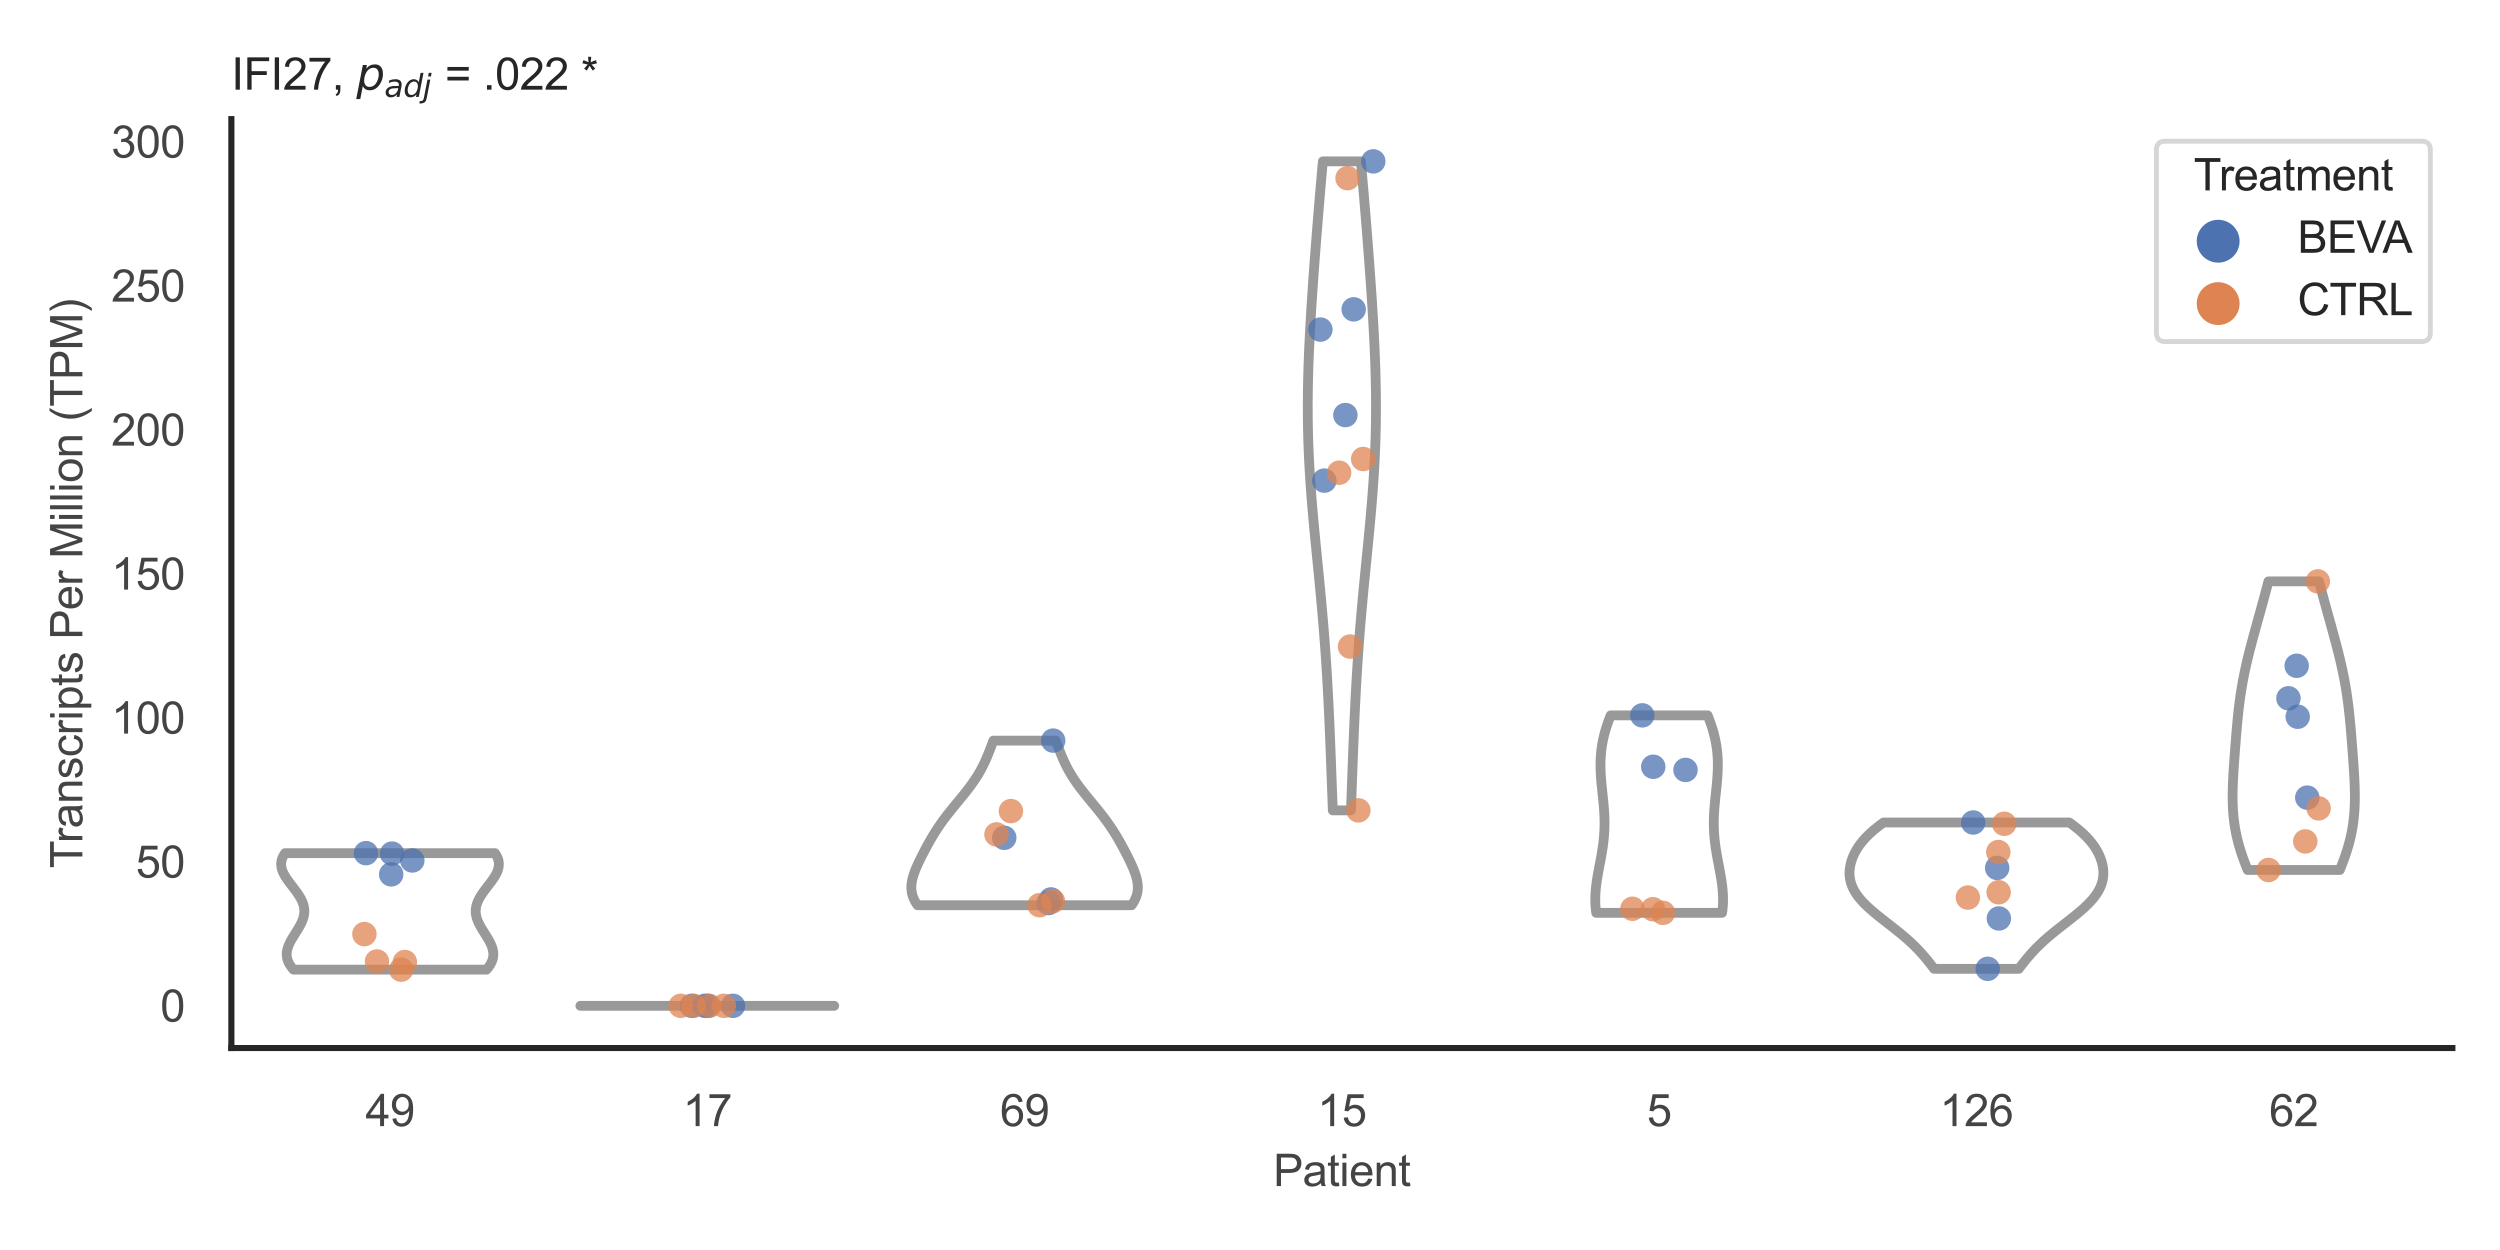 <?xml version="1.0" encoding="utf-8" standalone="no"?>
<!DOCTYPE svg PUBLIC "-//W3C//DTD SVG 1.1//EN"
  "http://www.w3.org/Graphics/SVG/1.1/DTD/svg11.dtd">
<svg xmlns:xlink="http://www.w3.org/1999/xlink" width="510.236pt" height="255.118pt" viewBox="0 0 510.236 255.118" xmlns="http://www.w3.org/2000/svg" version="1.1">
 <defs>
  <style type="text/css">*{stroke-linejoin: round; stroke-linecap: butt}</style>
 </defs>
 <g id="figure_1">
  <g id="patch_1">
   <path d="M 0 255.118 
L 510.236 255.118 
L 510.236 0 
L 0 0 
z
" style="fill: #ffffff"/>
  </g>
  <g id="axes_1">
   <g id="patch_2">
    <path d="M 47.22 213.898 
L 500.516 213.898 
L 500.516 24.32 
L 47.22 24.32 
z
" style="fill: #ffffff"/>
   </g>
   <g id="matplotlib.axis_1">
    <g id="xtick_1">
     <g id="text_1">
      <!-- 49 -->
      <g style="fill: #444444" transform="translate(74.593 229.84)scale(0.09 -0.09)">
       <defs>
        <path id="ArialMT-34" d="M 2069 0 
L 2069 1097 
L 81 1097 
L 81 1613 
L 2172 4581 
L 2631 4581 
L 2631 1613 
L 3250 1613 
L 3250 1097 
L 2631 1097 
L 2631 0 
L 2069 0 
z
M 2069 1613 
L 2069 3678 
L 634 1613 
L 2069 1613 
z
" transform="scale(0.016)"/>
        <path id="ArialMT-39" d="M 350 1059 
L 891 1109 
Q 959 728 1153 556 
Q 1347 384 1650 384 
Q 1909 384 2104 503 
Q 2300 622 2425 820 
Q 2550 1019 2634 1356 
Q 2719 1694 2719 2044 
Q 2719 2081 2716 2156 
Q 2547 1888 2255 1720 
Q 1963 1553 1622 1553 
Q 1053 1553 659 1965 
Q 266 2378 266 3053 
Q 266 3750 677 4175 
Q 1088 4600 1706 4600 
Q 2153 4600 2523 4359 
Q 2894 4119 3086 3673 
Q 3278 3228 3278 2384 
Q 3278 1506 3087 986 
Q 2897 466 2520 194 
Q 2144 -78 1638 -78 
Q 1100 -78 759 220 
Q 419 519 350 1059 
z
M 2653 3081 
Q 2653 3566 2395 3850 
Q 2138 4134 1775 4134 
Q 1400 4134 1122 3828 
Q 844 3522 844 3034 
Q 844 2597 1108 2323 
Q 1372 2050 1759 2050 
Q 2150 2050 2401 2323 
Q 2653 2597 2653 3081 
z
" transform="scale(0.016)"/>
       </defs>
       <use xlink:href="#ArialMT-34"/>
       <use xlink:href="#ArialMT-39" x="55.615"/>
      </g>
     </g>
    </g>
    <g id="xtick_2">
     <g id="text_2">
      <!-- 17 -->
      <g style="fill: #444444" transform="translate(139.35 229.84)scale(0.09 -0.09)">
       <defs>
        <path id="ArialMT-31" d="M 2384 0 
L 1822 0 
L 1822 3584 
Q 1619 3391 1289 3197 
Q 959 3003 697 2906 
L 697 3450 
Q 1169 3672 1522 3987 
Q 1875 4303 2022 4600 
L 2384 4600 
L 2384 0 
z
" transform="scale(0.016)"/>
        <path id="ArialMT-37" d="M 303 3981 
L 303 4522 
L 3269 4522 
L 3269 4084 
Q 2831 3619 2401 2847 
Q 1972 2075 1738 1259 
Q 1569 684 1522 0 
L 944 0 
Q 953 541 1156 1306 
Q 1359 2072 1739 2783 
Q 2119 3494 2547 3981 
L 303 3981 
z
" transform="scale(0.016)"/>
       </defs>
       <use xlink:href="#ArialMT-31"/>
       <use xlink:href="#ArialMT-37" x="55.615"/>
      </g>
     </g>
    </g>
    <g id="xtick_3">
     <g id="text_3">
      <!-- 69 -->
      <g style="fill: #444444" transform="translate(204.107 229.84)scale(0.09 -0.09)">
       <defs>
        <path id="ArialMT-36" d="M 3184 3459 
L 2625 3416 
Q 2550 3747 2413 3897 
Q 2184 4138 1850 4138 
Q 1581 4138 1378 3988 
Q 1113 3794 959 3422 
Q 806 3050 800 2363 
Q 1003 2672 1297 2822 
Q 1591 2972 1913 2972 
Q 2475 2972 2870 2558 
Q 3266 2144 3266 1488 
Q 3266 1056 3080 686 
Q 2894 316 2569 119 
Q 2244 -78 1831 -78 
Q 1128 -78 684 439 
Q 241 956 241 2144 
Q 241 3472 731 4075 
Q 1159 4600 1884 4600 
Q 2425 4600 2770 4297 
Q 3116 3994 3184 3459 
z
M 888 1484 
Q 888 1194 1011 928 
Q 1134 663 1356 523 
Q 1578 384 1822 384 
Q 2178 384 2434 671 
Q 2691 959 2691 1453 
Q 2691 1928 2437 2201 
Q 2184 2475 1800 2475 
Q 1419 2475 1153 2201 
Q 888 1928 888 1484 
z
" transform="scale(0.016)"/>
       </defs>
       <use xlink:href="#ArialMT-36"/>
       <use xlink:href="#ArialMT-39" x="55.615"/>
      </g>
     </g>
    </g>
    <g id="xtick_4">
     <g id="text_4">
      <!-- 15 -->
      <g style="fill: #444444" transform="translate(268.863 229.84)scale(0.09 -0.09)">
       <defs>
        <path id="ArialMT-35" d="M 266 1200 
L 856 1250 
Q 922 819 1161 601 
Q 1400 384 1738 384 
Q 2144 384 2425 690 
Q 2706 997 2706 1503 
Q 2706 1984 2436 2262 
Q 2166 2541 1728 2541 
Q 1456 2541 1237 2417 
Q 1019 2294 894 2097 
L 366 2166 
L 809 4519 
L 3088 4519 
L 3088 3981 
L 1259 3981 
L 1013 2750 
Q 1425 3038 1878 3038 
Q 2478 3038 2890 2622 
Q 3303 2206 3303 1553 
Q 3303 931 2941 478 
Q 2500 -78 1738 -78 
Q 1113 -78 717 272 
Q 322 622 266 1200 
z
" transform="scale(0.016)"/>
       </defs>
       <use xlink:href="#ArialMT-31"/>
       <use xlink:href="#ArialMT-35" x="55.615"/>
      </g>
     </g>
    </g>
    <g id="xtick_5">
     <g id="text_5">
      <!-- 5 -->
      <g style="fill: #444444" transform="translate(336.122 229.84)scale(0.09 -0.09)">
       <use xlink:href="#ArialMT-35"/>
      </g>
     </g>
    </g>
    <g id="xtick_6">
     <g id="text_6">
      <!-- 126 -->
      <g style="fill: #444444" transform="translate(395.874 229.84)scale(0.09 -0.09)">
       <defs>
        <path id="ArialMT-32" d="M 3222 541 
L 3222 0 
L 194 0 
Q 188 203 259 391 
Q 375 700 629 1000 
Q 884 1300 1366 1694 
Q 2113 2306 2375 2664 
Q 2638 3022 2638 3341 
Q 2638 3675 2398 3904 
Q 2159 4134 1775 4134 
Q 1369 4134 1125 3890 
Q 881 3647 878 3216 
L 300 3275 
Q 359 3922 746 4261 
Q 1134 4600 1788 4600 
Q 2447 4600 2831 4234 
Q 3216 3869 3216 3328 
Q 3216 3053 3103 2787 
Q 2991 2522 2730 2228 
Q 2469 1934 1863 1422 
Q 1356 997 1212 845 
Q 1069 694 975 541 
L 3222 541 
z
" transform="scale(0.016)"/>
       </defs>
       <use xlink:href="#ArialMT-31"/>
       <use xlink:href="#ArialMT-32" x="55.615"/>
       <use xlink:href="#ArialMT-36" x="111.23"/>
      </g>
     </g>
    </g>
    <g id="xtick_7">
     <g id="text_7">
      <!-- 62 -->
      <g style="fill: #444444" transform="translate(463.133 229.84)scale(0.09 -0.09)">
       <use xlink:href="#ArialMT-36"/>
       <use xlink:href="#ArialMT-32" x="55.615"/>
      </g>
     </g>
    </g>
    <g id="text_8">
     <!-- Patient -->
     <g style="fill: #444444" transform="translate(259.859 242.071)scale(0.09 -0.09)">
      <defs>
       <path id="ArialMT-50" d="M 494 0 
L 494 4581 
L 2222 4581 
Q 2678 4581 2919 4538 
Q 3256 4481 3484 4323 
Q 3713 4166 3852 3881 
Q 3991 3597 3991 3256 
Q 3991 2672 3619 2267 
Q 3247 1863 2275 1863 
L 1100 1863 
L 1100 0 
L 494 0 
z
M 1100 2403 
L 2284 2403 
Q 2872 2403 3119 2622 
Q 3366 2841 3366 3238 
Q 3366 3525 3220 3729 
Q 3075 3934 2838 4000 
Q 2684 4041 2272 4041 
L 1100 4041 
L 1100 2403 
z
" transform="scale(0.016)"/>
       <path id="ArialMT-61" d="M 2588 409 
Q 2275 144 1986 34 
Q 1697 -75 1366 -75 
Q 819 -75 525 192 
Q 231 459 231 875 
Q 231 1119 342 1320 
Q 453 1522 633 1644 
Q 813 1766 1038 1828 
Q 1203 1872 1538 1913 
Q 2219 1994 2541 2106 
Q 2544 2222 2544 2253 
Q 2544 2597 2384 2738 
Q 2169 2928 1744 2928 
Q 1347 2928 1158 2789 
Q 969 2650 878 2297 
L 328 2372 
Q 403 2725 575 2942 
Q 747 3159 1072 3276 
Q 1397 3394 1825 3394 
Q 2250 3394 2515 3294 
Q 2781 3194 2906 3042 
Q 3031 2891 3081 2659 
Q 3109 2516 3109 2141 
L 3109 1391 
Q 3109 606 3145 398 
Q 3181 191 3288 0 
L 2700 0 
Q 2613 175 2588 409 
z
M 2541 1666 
Q 2234 1541 1622 1453 
Q 1275 1403 1131 1340 
Q 988 1278 909 1158 
Q 831 1038 831 891 
Q 831 666 1001 516 
Q 1172 366 1500 366 
Q 1825 366 2078 508 
Q 2331 650 2450 897 
Q 2541 1088 2541 1459 
L 2541 1666 
z
" transform="scale(0.016)"/>
       <path id="ArialMT-74" d="M 1650 503 
L 1731 6 
Q 1494 -44 1306 -44 
Q 1000 -44 831 53 
Q 663 150 594 308 
Q 525 466 525 972 
L 525 2881 
L 113 2881 
L 113 3319 
L 525 3319 
L 525 4141 
L 1084 4478 
L 1084 3319 
L 1650 3319 
L 1650 2881 
L 1084 2881 
L 1084 941 
Q 1084 700 1114 631 
Q 1144 563 1211 522 
Q 1278 481 1403 481 
Q 1497 481 1650 503 
z
" transform="scale(0.016)"/>
       <path id="ArialMT-69" d="M 425 3934 
L 425 4581 
L 988 4581 
L 988 3934 
L 425 3934 
z
M 425 0 
L 425 3319 
L 988 3319 
L 988 0 
L 425 0 
z
" transform="scale(0.016)"/>
       <path id="ArialMT-65" d="M 2694 1069 
L 3275 997 
Q 3138 488 2766 206 
Q 2394 -75 1816 -75 
Q 1088 -75 661 373 
Q 234 822 234 1631 
Q 234 2469 665 2931 
Q 1097 3394 1784 3394 
Q 2450 3394 2872 2941 
Q 3294 2488 3294 1666 
Q 3294 1616 3291 1516 
L 816 1516 
Q 847 969 1125 678 
Q 1403 388 1819 388 
Q 2128 388 2347 550 
Q 2566 713 2694 1069 
z
M 847 1978 
L 2700 1978 
Q 2663 2397 2488 2606 
Q 2219 2931 1791 2931 
Q 1403 2931 1139 2672 
Q 875 2413 847 1978 
z
" transform="scale(0.016)"/>
       <path id="ArialMT-6e" d="M 422 0 
L 422 3319 
L 928 3319 
L 928 2847 
Q 1294 3394 1984 3394 
Q 2284 3394 2536 3286 
Q 2788 3178 2913 3003 
Q 3038 2828 3088 2588 
Q 3119 2431 3119 2041 
L 3119 0 
L 2556 0 
L 2556 2019 
Q 2556 2363 2490 2533 
Q 2425 2703 2258 2804 
Q 2091 2906 1866 2906 
Q 1506 2906 1245 2678 
Q 984 2450 984 1813 
L 984 0 
L 422 0 
z
" transform="scale(0.016)"/>
      </defs>
      <use xlink:href="#ArialMT-50"/>
      <use xlink:href="#ArialMT-61" x="66.699"/>
      <use xlink:href="#ArialMT-74" x="122.314"/>
      <use xlink:href="#ArialMT-69" x="150.098"/>
      <use xlink:href="#ArialMT-65" x="172.314"/>
      <use xlink:href="#ArialMT-6e" x="227.93"/>
      <use xlink:href="#ArialMT-74" x="283.545"/>
     </g>
    </g>
   </g>
   <g id="matplotlib.axis_2">
    <g id="ytick_1">
     <g id="text_9">
      <!-- 0 -->
      <g style="fill: #444444" transform="translate(32.715 208.502)scale(0.09 -0.09)">
       <defs>
        <path id="ArialMT-30" d="M 266 2259 
Q 266 3072 433 3567 
Q 600 4063 929 4331 
Q 1259 4600 1759 4600 
Q 2128 4600 2406 4451 
Q 2684 4303 2865 4023 
Q 3047 3744 3150 3342 
Q 3253 2941 3253 2259 
Q 3253 1453 3087 958 
Q 2922 463 2592 192 
Q 2263 -78 1759 -78 
Q 1097 -78 719 397 
Q 266 969 266 2259 
z
M 844 2259 
Q 844 1131 1108 757 
Q 1372 384 1759 384 
Q 2147 384 2411 759 
Q 2675 1134 2675 2259 
Q 2675 3391 2411 3762 
Q 2147 4134 1753 4134 
Q 1366 4134 1134 3806 
Q 844 3388 844 2259 
z
" transform="scale(0.016)"/>
       </defs>
       <use xlink:href="#ArialMT-30"/>
      </g>
     </g>
    </g>
    <g id="ytick_2">
     <g id="text_10">
      <!-- 50 -->
      <g style="fill: #444444" transform="translate(27.71 179.112)scale(0.09 -0.09)">
       <use xlink:href="#ArialMT-35"/>
       <use xlink:href="#ArialMT-30" x="55.615"/>
      </g>
     </g>
    </g>
    <g id="ytick_3">
     <g id="text_11">
      <!-- 100 -->
      <g style="fill: #444444" transform="translate(22.705 149.723)scale(0.09 -0.09)">
       <use xlink:href="#ArialMT-31"/>
       <use xlink:href="#ArialMT-30" x="55.615"/>
       <use xlink:href="#ArialMT-30" x="111.23"/>
      </g>
     </g>
    </g>
    <g id="ytick_4">
     <g id="text_12">
      <!-- 150 -->
      <g style="fill: #444444" transform="translate(22.705 120.333)scale(0.09 -0.09)">
       <use xlink:href="#ArialMT-31"/>
       <use xlink:href="#ArialMT-35" x="55.615"/>
       <use xlink:href="#ArialMT-30" x="111.23"/>
      </g>
     </g>
    </g>
    <g id="ytick_5">
     <g id="text_13">
      <!-- 200 -->
      <g style="fill: #444444" transform="translate(22.705 90.943)scale(0.09 -0.09)">
       <use xlink:href="#ArialMT-32"/>
       <use xlink:href="#ArialMT-30" x="55.615"/>
       <use xlink:href="#ArialMT-30" x="111.23"/>
      </g>
     </g>
    </g>
    <g id="ytick_6">
     <g id="text_14">
      <!-- 250 -->
      <g style="fill: #444444" transform="translate(22.705 61.554)scale(0.09 -0.09)">
       <use xlink:href="#ArialMT-32"/>
       <use xlink:href="#ArialMT-35" x="55.615"/>
       <use xlink:href="#ArialMT-30" x="111.23"/>
      </g>
     </g>
    </g>
    <g id="ytick_7">
     <g id="text_15">
      <!-- 300 -->
      <g style="fill: #444444" transform="translate(22.705 32.164)scale(0.09 -0.09)">
       <defs>
        <path id="ArialMT-33" d="M 269 1209 
L 831 1284 
Q 928 806 1161 595 
Q 1394 384 1728 384 
Q 2125 384 2398 659 
Q 2672 934 2672 1341 
Q 2672 1728 2419 1979 
Q 2166 2231 1775 2231 
Q 1616 2231 1378 2169 
L 1441 2663 
Q 1497 2656 1531 2656 
Q 1891 2656 2178 2843 
Q 2466 3031 2466 3422 
Q 2466 3731 2256 3934 
Q 2047 4138 1716 4138 
Q 1388 4138 1169 3931 
Q 950 3725 888 3313 
L 325 3413 
Q 428 3978 793 4289 
Q 1159 4600 1703 4600 
Q 2078 4600 2393 4439 
Q 2709 4278 2876 4000 
Q 3044 3722 3044 3409 
Q 3044 3113 2884 2869 
Q 2725 2625 2413 2481 
Q 2819 2388 3044 2092 
Q 3269 1797 3269 1353 
Q 3269 753 2831 336 
Q 2394 -81 1725 -81 
Q 1122 -81 723 278 
Q 325 638 269 1209 
z
" transform="scale(0.016)"/>
       </defs>
       <use xlink:href="#ArialMT-33"/>
       <use xlink:href="#ArialMT-30" x="55.615"/>
       <use xlink:href="#ArialMT-30" x="111.23"/>
      </g>
     </g>
    </g>
    <g id="text_16">
     <!-- Transcripts Per Million (TPM) -->
     <g style="fill: #444444" transform="translate(16.811 177.194)rotate(-90)scale(0.09 -0.09)">
      <defs>
       <path id="ArialMT-54" d="M 1659 0 
L 1659 4041 
L 150 4041 
L 150 4581 
L 3781 4581 
L 3781 4041 
L 2266 4041 
L 2266 0 
L 1659 0 
z
" transform="scale(0.016)"/>
       <path id="ArialMT-72" d="M 416 0 
L 416 3319 
L 922 3319 
L 922 2816 
Q 1116 3169 1280 3281 
Q 1444 3394 1641 3394 
Q 1925 3394 2219 3213 
L 2025 2691 
Q 1819 2813 1613 2813 
Q 1428 2813 1281 2702 
Q 1134 2591 1072 2394 
Q 978 2094 978 1738 
L 978 0 
L 416 0 
z
" transform="scale(0.016)"/>
       <path id="ArialMT-73" d="M 197 991 
L 753 1078 
Q 800 744 1014 566 
Q 1228 388 1613 388 
Q 2000 388 2187 545 
Q 2375 703 2375 916 
Q 2375 1106 2209 1216 
Q 2094 1291 1634 1406 
Q 1016 1563 777 1677 
Q 538 1791 414 1992 
Q 291 2194 291 2438 
Q 291 2659 392 2848 
Q 494 3038 669 3163 
Q 800 3259 1026 3326 
Q 1253 3394 1513 3394 
Q 1903 3394 2198 3281 
Q 2494 3169 2634 2976 
Q 2775 2784 2828 2463 
L 2278 2388 
Q 2241 2644 2061 2787 
Q 1881 2931 1553 2931 
Q 1166 2931 1000 2803 
Q 834 2675 834 2503 
Q 834 2394 903 2306 
Q 972 2216 1119 2156 
Q 1203 2125 1616 2013 
Q 2213 1853 2448 1751 
Q 2684 1650 2818 1456 
Q 2953 1263 2953 975 
Q 2953 694 2789 445 
Q 2625 197 2315 61 
Q 2006 -75 1616 -75 
Q 969 -75 630 194 
Q 291 463 197 991 
z
" transform="scale(0.016)"/>
       <path id="ArialMT-63" d="M 2588 1216 
L 3141 1144 
Q 3050 572 2676 248 
Q 2303 -75 1759 -75 
Q 1078 -75 664 370 
Q 250 816 250 1647 
Q 250 2184 428 2587 
Q 606 2991 970 3192 
Q 1334 3394 1763 3394 
Q 2303 3394 2647 3120 
Q 2991 2847 3088 2344 
L 2541 2259 
Q 2463 2594 2264 2762 
Q 2066 2931 1784 2931 
Q 1359 2931 1093 2626 
Q 828 2322 828 1663 
Q 828 994 1084 691 
Q 1341 388 1753 388 
Q 2084 388 2306 591 
Q 2528 794 2588 1216 
z
" transform="scale(0.016)"/>
       <path id="ArialMT-70" d="M 422 -1272 
L 422 3319 
L 934 3319 
L 934 2888 
Q 1116 3141 1344 3267 
Q 1572 3394 1897 3394 
Q 2322 3394 2647 3175 
Q 2972 2956 3137 2557 
Q 3303 2159 3303 1684 
Q 3303 1175 3120 767 
Q 2938 359 2589 142 
Q 2241 -75 1856 -75 
Q 1575 -75 1351 44 
Q 1128 163 984 344 
L 984 -1272 
L 422 -1272 
z
M 931 1641 
Q 931 1000 1190 694 
Q 1450 388 1819 388 
Q 2194 388 2461 705 
Q 2728 1022 2728 1688 
Q 2728 2322 2467 2637 
Q 2206 2953 1844 2953 
Q 1484 2953 1207 2617 
Q 931 2281 931 1641 
z
" transform="scale(0.016)"/>
       <path id="ArialMT-20" transform="scale(0.016)"/>
       <path id="ArialMT-4d" d="M 475 0 
L 475 4581 
L 1388 4581 
L 2472 1338 
Q 2622 884 2691 659 
Q 2769 909 2934 1394 
L 4031 4581 
L 4847 4581 
L 4847 0 
L 4263 0 
L 4263 3834 
L 2931 0 
L 2384 0 
L 1059 3900 
L 1059 0 
L 475 0 
z
" transform="scale(0.016)"/>
       <path id="ArialMT-6c" d="M 409 0 
L 409 4581 
L 972 4581 
L 972 0 
L 409 0 
z
" transform="scale(0.016)"/>
       <path id="ArialMT-6f" d="M 213 1659 
Q 213 2581 725 3025 
Q 1153 3394 1769 3394 
Q 2453 3394 2887 2945 
Q 3322 2497 3322 1706 
Q 3322 1066 3130 698 
Q 2938 331 2570 128 
Q 2203 -75 1769 -75 
Q 1072 -75 642 372 
Q 213 819 213 1659 
z
M 791 1659 
Q 791 1022 1069 705 
Q 1347 388 1769 388 
Q 2188 388 2466 706 
Q 2744 1025 2744 1678 
Q 2744 2294 2464 2611 
Q 2184 2928 1769 2928 
Q 1347 2928 1069 2612 
Q 791 2297 791 1659 
z
" transform="scale(0.016)"/>
       <path id="ArialMT-28" d="M 1497 -1347 
Q 1031 -759 709 28 
Q 388 816 388 1659 
Q 388 2403 628 3084 
Q 909 3875 1497 4659 
L 1900 4659 
Q 1522 4009 1400 3731 
Q 1209 3300 1100 2831 
Q 966 2247 966 1656 
Q 966 153 1900 -1347 
L 1497 -1347 
z
" transform="scale(0.016)"/>
       <path id="ArialMT-29" d="M 791 -1347 
L 388 -1347 
Q 1322 153 1322 1656 
Q 1322 2244 1188 2822 
Q 1081 3291 891 3722 
Q 769 4003 388 4659 
L 791 4659 
Q 1378 3875 1659 3084 
Q 1900 2403 1900 1659 
Q 1900 816 1576 28 
Q 1253 -759 791 -1347 
z
" transform="scale(0.016)"/>
      </defs>
      <use xlink:href="#ArialMT-54"/>
      <use xlink:href="#ArialMT-72" x="57.334"/>
      <use xlink:href="#ArialMT-61" x="90.635"/>
      <use xlink:href="#ArialMT-6e" x="146.25"/>
      <use xlink:href="#ArialMT-73" x="201.865"/>
      <use xlink:href="#ArialMT-63" x="251.865"/>
      <use xlink:href="#ArialMT-72" x="301.865"/>
      <use xlink:href="#ArialMT-69" x="335.166"/>
      <use xlink:href="#ArialMT-70" x="357.383"/>
      <use xlink:href="#ArialMT-74" x="412.998"/>
      <use xlink:href="#ArialMT-73" x="440.781"/>
      <use xlink:href="#ArialMT-20" x="490.781"/>
      <use xlink:href="#ArialMT-50" x="518.564"/>
      <use xlink:href="#ArialMT-65" x="585.264"/>
      <use xlink:href="#ArialMT-72" x="640.879"/>
      <use xlink:href="#ArialMT-20" x="674.18"/>
      <use xlink:href="#ArialMT-4d" x="701.963"/>
      <use xlink:href="#ArialMT-69" x="785.264"/>
      <use xlink:href="#ArialMT-6c" x="807.48"/>
      <use xlink:href="#ArialMT-6c" x="829.697"/>
      <use xlink:href="#ArialMT-69" x="851.914"/>
      <use xlink:href="#ArialMT-6f" x="874.131"/>
      <use xlink:href="#ArialMT-6e" x="929.746"/>
      <use xlink:href="#ArialMT-20" x="985.361"/>
      <use xlink:href="#ArialMT-28" x="1013.145"/>
      <use xlink:href="#ArialMT-54" x="1046.445"/>
      <use xlink:href="#ArialMT-50" x="1107.529"/>
      <use xlink:href="#ArialMT-4d" x="1174.229"/>
      <use xlink:href="#ArialMT-29" x="1257.529"/>
     </g>
    </g>
   </g>
   <g id="PolyCollection_1">
    <defs>
     <path id="mb41266f8cb" d="M 99.286 -57.219 
L 59.91 -57.219 
L 59.703 -57.459 
L 59.512 -57.699 
L 59.338 -57.939 
L 59.18 -58.179 
L 59.039 -58.42 
L 58.914 -58.66 
L 58.807 -58.9 
L 58.717 -59.14 
L 58.643 -59.38 
L 58.586 -59.62 
L 58.546 -59.861 
L 58.521 -60.101 
L 58.513 -60.341 
L 58.519 -60.581 
L 58.541 -60.821 
L 58.577 -61.061 
L 58.626 -61.302 
L 58.689 -61.542 
L 58.764 -61.782 
L 58.85 -62.022 
L 58.947 -62.262 
L 59.054 -62.502 
L 59.17 -62.743 
L 59.294 -62.983 
L 59.424 -63.223 
L 59.561 -63.463 
L 59.703 -63.703 
L 59.849 -63.943 
L 59.998 -64.184 
L 60.149 -64.424 
L 60.301 -64.664 
L 60.452 -64.904 
L 60.602 -65.144 
L 60.75 -65.384 
L 60.895 -65.624 
L 61.036 -65.865 
L 61.171 -66.105 
L 61.301 -66.345 
L 61.423 -66.585 
L 61.537 -66.825 
L 61.643 -67.065 
L 61.74 -67.306 
L 61.827 -67.546 
L 61.903 -67.786 
L 61.968 -68.026 
L 62.021 -68.266 
L 62.062 -68.506 
L 62.091 -68.747 
L 62.107 -68.987 
L 62.11 -69.227 
L 62.1 -69.467 
L 62.077 -69.707 
L 62.041 -69.947 
L 61.992 -70.188 
L 61.93 -70.428 
L 61.856 -70.668 
L 61.77 -70.908 
L 61.671 -71.148 
L 61.562 -71.388 
L 61.441 -71.629 
L 61.311 -71.869 
L 61.171 -72.109 
L 61.022 -72.349 
L 60.866 -72.589 
L 60.702 -72.829 
L 60.533 -73.07 
L 60.358 -73.31 
L 60.179 -73.55 
L 59.997 -73.79 
L 59.813 -74.03 
L 59.628 -74.27 
L 59.443 -74.51 
L 59.26 -74.751 
L 59.079 -74.991 
L 58.901 -75.231 
L 58.728 -75.471 
L 58.561 -75.711 
L 58.401 -75.951 
L 58.249 -76.192 
L 58.106 -76.432 
L 57.974 -76.672 
L 57.852 -76.912 
L 57.742 -77.152 
L 57.646 -77.392 
L 57.563 -77.633 
L 57.495 -77.873 
L 57.442 -78.113 
L 57.406 -78.353 
L 57.386 -78.593 
L 57.384 -78.833 
L 57.399 -79.074 
L 57.432 -79.314 
L 57.484 -79.554 
L 57.554 -79.794 
L 57.644 -80.034 
L 57.752 -80.274 
L 57.88 -80.515 
L 58.026 -80.755 
L 58.191 -80.995 
L 101.005 -80.995 
L 101.005 -80.995 
L 101.171 -80.755 
L 101.317 -80.515 
L 101.444 -80.274 
L 101.553 -80.034 
L 101.642 -79.794 
L 101.713 -79.554 
L 101.764 -79.314 
L 101.798 -79.074 
L 101.813 -78.833 
L 101.81 -78.593 
L 101.791 -78.353 
L 101.754 -78.113 
L 101.702 -77.873 
L 101.634 -77.633 
L 101.551 -77.392 
L 101.454 -77.152 
L 101.345 -76.912 
L 101.223 -76.672 
L 101.09 -76.432 
L 100.947 -76.192 
L 100.795 -75.951 
L 100.635 -75.711 
L 100.468 -75.471 
L 100.295 -75.231 
L 100.118 -74.991 
L 99.937 -74.751 
L 99.753 -74.51 
L 99.568 -74.27 
L 99.383 -74.03 
L 99.199 -73.79 
L 99.017 -73.55 
L 98.838 -73.31 
L 98.664 -73.07 
L 98.494 -72.829 
L 98.331 -72.589 
L 98.174 -72.349 
L 98.026 -72.109 
L 97.886 -71.869 
L 97.755 -71.629 
L 97.635 -71.388 
L 97.525 -71.148 
L 97.427 -70.908 
L 97.341 -70.668 
L 97.266 -70.428 
L 97.204 -70.188 
L 97.155 -69.947 
L 97.119 -69.707 
L 97.096 -69.467 
L 97.086 -69.227 
L 97.09 -68.987 
L 97.106 -68.747 
L 97.134 -68.506 
L 97.176 -68.266 
L 97.229 -68.026 
L 97.294 -67.786 
L 97.37 -67.546 
L 97.456 -67.306 
L 97.553 -67.065 
L 97.659 -66.825 
L 97.774 -66.585 
L 97.896 -66.345 
L 98.025 -66.105 
L 98.161 -65.865 
L 98.301 -65.624 
L 98.446 -65.384 
L 98.594 -65.144 
L 98.745 -64.904 
L 98.896 -64.664 
L 99.048 -64.424 
L 99.198 -64.184 
L 99.347 -63.943 
L 99.493 -63.703 
L 99.635 -63.463 
L 99.772 -63.223 
L 99.903 -62.983 
L 100.027 -62.743 
L 100.143 -62.502 
L 100.25 -62.262 
L 100.347 -62.022 
L 100.433 -61.782 
L 100.508 -61.542 
L 100.57 -61.302 
L 100.62 -61.061 
L 100.656 -60.821 
L 100.677 -60.581 
L 100.684 -60.341 
L 100.675 -60.101 
L 100.651 -59.861 
L 100.611 -59.62 
L 100.554 -59.38 
L 100.48 -59.14 
L 100.39 -58.9 
L 100.282 -58.66 
L 100.158 -58.42 
L 100.017 -58.179 
L 99.859 -57.939 
L 99.684 -57.699 
L 99.493 -57.459 
L 99.286 -57.219 
z
" style="stroke: #999999; stroke-width: 2"/>
    </defs>
    <g clip-path="url(#pe4a9690bd4)">
     <use xlink:href="#mb41266f8cb" x="0" y="255.118" style="fill: #ffffff; stroke: #999999; stroke-width: 2"/>
    </g>
   </g>
   <g id="PolyCollection_2">
    <defs>
     <path id="m4f13a27ae9" d="M 230.961 -70.371 
L 187.262 -70.371 
L 187.029 -70.71 
L 186.82 -71.05 
L 186.636 -71.389 
L 186.476 -71.728 
L 186.341 -72.068 
L 186.229 -72.407 
L 186.14 -72.746 
L 186.074 -73.086 
L 186.029 -73.425 
L 186.005 -73.764 
L 186.001 -74.104 
L 186.015 -74.443 
L 186.046 -74.782 
L 186.094 -75.122 
L 186.158 -75.461 
L 186.235 -75.8 
L 186.325 -76.14 
L 186.427 -76.479 
L 186.539 -76.818 
L 186.661 -77.158 
L 186.791 -77.497 
L 186.928 -77.836 
L 187.072 -78.176 
L 187.222 -78.515 
L 187.377 -78.854 
L 187.536 -79.194 
L 187.698 -79.533 
L 187.864 -79.872 
L 188.033 -80.212 
L 188.204 -80.551 
L 188.377 -80.89 
L 188.553 -81.23 
L 188.73 -81.569 
L 188.91 -81.908 
L 189.092 -82.248 
L 189.276 -82.587 
L 189.463 -82.926 
L 189.652 -83.266 
L 189.845 -83.605 
L 190.041 -83.944 
L 190.24 -84.284 
L 190.443 -84.623 
L 190.651 -84.962 
L 190.862 -85.302 
L 191.079 -85.641 
L 191.3 -85.98 
L 191.526 -86.32 
L 191.757 -86.659 
L 191.993 -86.998 
L 192.234 -87.338 
L 192.481 -87.677 
L 192.732 -88.016 
L 192.988 -88.356 
L 193.248 -88.695 
L 193.512 -89.034 
L 193.78 -89.374 
L 194.051 -89.713 
L 194.326 -90.052 
L 194.602 -90.392 
L 194.88 -90.731 
L 195.16 -91.071 
L 195.44 -91.41 
L 195.72 -91.749 
L 195.999 -92.089 
L 196.277 -92.428 
L 196.552 -92.767 
L 196.825 -93.107 
L 197.095 -93.446 
L 197.361 -93.785 
L 197.623 -94.125 
L 197.88 -94.464 
L 198.131 -94.803 
L 198.377 -95.143 
L 198.616 -95.482 
L 198.849 -95.821 
L 199.076 -96.161 
L 199.296 -96.5 
L 199.508 -96.839 
L 199.714 -97.179 
L 199.913 -97.518 
L 200.105 -97.857 
L 200.29 -98.197 
L 200.469 -98.536 
L 200.641 -98.875 
L 200.808 -99.215 
L 200.969 -99.554 
L 201.124 -99.893 
L 201.275 -100.233 
L 201.421 -100.572 
L 201.563 -100.911 
L 201.701 -101.251 
L 201.837 -101.59 
L 201.969 -101.929 
L 202.1 -102.269 
L 202.229 -102.608 
L 202.357 -102.947 
L 202.484 -103.287 
L 202.611 -103.626 
L 202.737 -103.965 
L 215.486 -103.965 
L 215.486 -103.965 
L 215.612 -103.626 
L 215.739 -103.287 
L 215.866 -102.947 
L 215.994 -102.608 
L 216.123 -102.269 
L 216.254 -101.929 
L 216.386 -101.59 
L 216.522 -101.251 
L 216.66 -100.911 
L 216.802 -100.572 
L 216.948 -100.233 
L 217.099 -99.893 
L 217.254 -99.554 
L 217.415 -99.215 
L 217.582 -98.875 
L 217.754 -98.536 
L 217.933 -98.197 
L 218.118 -97.857 
L 218.31 -97.518 
L 218.509 -97.179 
L 218.715 -96.839 
L 218.927 -96.5 
L 219.147 -96.161 
L 219.374 -95.821 
L 219.607 -95.482 
L 219.846 -95.143 
L 220.092 -94.803 
L 220.343 -94.464 
L 220.6 -94.125 
L 220.862 -93.785 
L 221.128 -93.446 
L 221.398 -93.107 
L 221.671 -92.767 
L 221.946 -92.428 
L 222.224 -92.089 
L 222.503 -91.749 
L 222.783 -91.41 
L 223.063 -91.071 
L 223.343 -90.731 
L 223.621 -90.392 
L 223.897 -90.052 
L 224.172 -89.713 
L 224.443 -89.374 
L 224.711 -89.034 
L 224.975 -88.695 
L 225.236 -88.356 
L 225.491 -88.016 
L 225.742 -87.677 
L 225.989 -87.338 
L 226.23 -86.998 
L 226.466 -86.659 
L 226.697 -86.32 
L 226.923 -85.98 
L 227.144 -85.641 
L 227.361 -85.302 
L 227.572 -84.962 
L 227.78 -84.623 
L 227.983 -84.284 
L 228.182 -83.944 
L 228.378 -83.605 
L 228.571 -83.266 
L 228.76 -82.926 
L 228.947 -82.587 
L 229.131 -82.248 
L 229.313 -81.908 
L 229.493 -81.569 
L 229.67 -81.23 
L 229.846 -80.89 
L 230.019 -80.551 
L 230.19 -80.212 
L 230.359 -79.872 
L 230.525 -79.533 
L 230.687 -79.194 
L 230.846 -78.854 
L 231.001 -78.515 
L 231.151 -78.176 
L 231.295 -77.836 
L 231.432 -77.497 
L 231.562 -77.158 
L 231.684 -76.818 
L 231.796 -76.479 
L 231.898 -76.14 
L 231.988 -75.8 
L 232.065 -75.461 
L 232.129 -75.122 
L 232.177 -74.782 
L 232.208 -74.443 
L 232.222 -74.104 
L 232.218 -73.764 
L 232.194 -73.425 
L 232.149 -73.086 
L 232.083 -72.746 
L 231.994 -72.407 
L 231.882 -72.068 
L 231.747 -71.728 
L 231.587 -71.389 
L 231.403 -71.05 
L 231.194 -70.71 
L 230.961 -70.371 
z
" style="stroke: #999999; stroke-width: 2"/>
    </defs>
    <g clip-path="url(#pe4a9690bd4)">
     <use xlink:href="#m4f13a27ae9" x="0" y="255.118" style="fill: #ffffff; stroke: #999999; stroke-width: 2"/>
    </g>
   </g>
   <g id="PolyCollection_3">
    <defs>
     <path id="m3fa25cd70c" d="M 275.718 -89.725 
L 272.018 -89.725 
L 271.968 -91.063 
L 271.918 -92.401 
L 271.868 -93.739 
L 271.818 -95.077 
L 271.768 -96.415 
L 271.718 -97.753 
L 271.668 -99.091 
L 271.617 -100.429 
L 271.565 -101.767 
L 271.512 -103.105 
L 271.458 -104.443 
L 271.403 -105.78 
L 271.346 -107.118 
L 271.286 -108.456 
L 271.225 -109.794 
L 271.16 -111.132 
L 271.093 -112.47 
L 271.023 -113.808 
L 270.95 -115.146 
L 270.874 -116.484 
L 270.793 -117.822 
L 270.709 -119.16 
L 270.621 -120.498 
L 270.529 -121.836 
L 270.433 -123.174 
L 270.333 -124.512 
L 270.229 -125.85 
L 270.121 -127.187 
L 270.01 -128.525 
L 269.894 -129.863 
L 269.776 -131.201 
L 269.654 -132.539 
L 269.529 -133.877 
L 269.402 -135.215 
L 269.272 -136.553 
L 269.142 -137.891 
L 269.009 -139.229 
L 268.877 -140.567 
L 268.744 -141.905 
L 268.612 -143.243 
L 268.48 -144.581 
L 268.351 -145.919 
L 268.224 -147.257 
L 268.099 -148.594 
L 267.978 -149.932 
L 267.862 -151.27 
L 267.749 -152.608 
L 267.642 -153.946 
L 267.541 -155.284 
L 267.446 -156.622 
L 267.358 -157.96 
L 267.277 -159.298 
L 267.203 -160.636 
L 267.137 -161.974 
L 267.079 -163.312 
L 267.029 -164.65 
L 266.988 -165.988 
L 266.954 -167.326 
L 266.93 -168.663 
L 266.913 -170.001 
L 266.905 -171.339 
L 266.905 -172.677 
L 266.912 -174.015 
L 266.928 -175.353 
L 266.95 -176.691 
L 266.98 -178.029 
L 267.017 -179.367 
L 267.06 -180.705 
L 267.109 -182.043 
L 267.163 -183.381 
L 267.223 -184.719 
L 267.288 -186.057 
L 267.357 -187.395 
L 267.431 -188.733 
L 267.508 -190.07 
L 267.589 -191.408 
L 267.672 -192.746 
L 267.759 -194.084 
L 267.848 -195.422 
L 267.94 -196.76 
L 268.034 -198.098 
L 268.13 -199.436 
L 268.227 -200.774 
L 268.326 -202.112 
L 268.427 -203.45 
L 268.53 -204.788 
L 268.634 -206.126 
L 268.739 -207.464 
L 268.846 -208.802 
L 268.954 -210.139 
L 269.064 -211.477 
L 269.174 -212.815 
L 269.287 -214.153 
L 269.401 -215.491 
L 269.516 -216.829 
L 269.632 -218.167 
L 269.75 -219.505 
L 269.868 -220.843 
L 269.988 -222.181 
L 277.748 -222.181 
L 277.748 -222.181 
L 277.868 -220.843 
L 277.987 -219.505 
L 278.104 -218.167 
L 278.221 -216.829 
L 278.336 -215.491 
L 278.449 -214.153 
L 278.562 -212.815 
L 278.673 -211.477 
L 278.782 -210.139 
L 278.89 -208.802 
L 278.997 -207.464 
L 279.103 -206.126 
L 279.207 -204.788 
L 279.309 -203.45 
L 279.41 -202.112 
L 279.509 -200.774 
L 279.607 -199.436 
L 279.702 -198.098 
L 279.796 -196.76 
L 279.888 -195.422 
L 279.977 -194.084 
L 280.064 -192.746 
L 280.148 -191.408 
L 280.228 -190.07 
L 280.305 -188.733 
L 280.379 -187.395 
L 280.448 -186.057 
L 280.513 -184.719 
L 280.573 -183.381 
L 280.627 -182.043 
L 280.676 -180.705 
L 280.719 -179.367 
L 280.756 -178.029 
L 280.786 -176.691 
L 280.809 -175.353 
L 280.824 -174.015 
L 280.832 -172.677 
L 280.831 -171.339 
L 280.823 -170.001 
L 280.807 -168.663 
L 280.782 -167.326 
L 280.748 -165.988 
L 280.707 -164.65 
L 280.657 -163.312 
L 280.599 -161.974 
L 280.533 -160.636 
L 280.459 -159.298 
L 280.378 -157.96 
L 280.29 -156.622 
L 280.195 -155.284 
L 280.094 -153.946 
L 279.987 -152.608 
L 279.875 -151.27 
L 279.758 -149.932 
L 279.637 -148.594 
L 279.513 -147.257 
L 279.385 -145.919 
L 279.256 -144.581 
L 279.125 -143.243 
L 278.992 -141.905 
L 278.859 -140.567 
L 278.727 -139.229 
L 278.595 -137.891 
L 278.464 -136.553 
L 278.334 -135.215 
L 278.207 -133.877 
L 278.083 -132.539 
L 277.961 -131.201 
L 277.842 -129.863 
L 277.727 -128.525 
L 277.615 -127.187 
L 277.507 -125.85 
L 277.403 -124.512 
L 277.303 -123.174 
L 277.207 -121.836 
L 277.115 -120.498 
L 277.027 -119.16 
L 276.943 -117.822 
L 276.863 -116.484 
L 276.786 -115.146 
L 276.713 -113.808 
L 276.643 -112.47 
L 276.576 -111.132 
L 276.512 -109.794 
L 276.45 -108.456 
L 276.391 -107.118 
L 276.333 -105.78 
L 276.278 -104.443 
L 276.224 -103.105 
L 276.171 -101.767 
L 276.119 -100.429 
L 276.068 -99.091 
L 276.018 -97.753 
L 275.968 -96.415 
L 275.918 -95.077 
L 275.869 -93.739 
L 275.819 -92.401 
L 275.768 -91.063 
L 275.718 -89.725 
z
" style="stroke: #999999; stroke-width: 2"/>
    </defs>
    <g clip-path="url(#pe4a9690bd4)">
     <use xlink:href="#m3fa25cd70c" x="0" y="255.118" style="fill: #ffffff; stroke: #999999; stroke-width: 2"/>
    </g>
   </g>
   <g id="PolyCollection_4">
    <defs>
     <path id="mcf641d54bd" d="M 351.469 -68.819 
L 325.78 -68.819 
L 325.725 -69.226 
L 325.678 -69.633 
L 325.642 -70.041 
L 325.614 -70.448 
L 325.596 -70.855 
L 325.586 -71.262 
L 325.585 -71.669 
L 325.592 -72.076 
L 325.607 -72.483 
L 325.63 -72.89 
L 325.66 -73.297 
L 325.696 -73.704 
L 325.739 -74.111 
L 325.787 -74.518 
L 325.841 -74.926 
L 325.899 -75.333 
L 325.962 -75.74 
L 326.029 -76.147 
L 326.098 -76.554 
L 326.171 -76.961 
L 326.245 -77.368 
L 326.321 -77.775 
L 326.398 -78.182 
L 326.475 -78.589 
L 326.553 -78.996 
L 326.63 -79.403 
L 326.705 -79.811 
L 326.78 -80.218 
L 326.852 -80.625 
L 326.922 -81.032 
L 326.989 -81.439 
L 327.052 -81.846 
L 327.113 -82.253 
L 327.169 -82.66 
L 327.221 -83.067 
L 327.269 -83.474 
L 327.312 -83.881 
L 327.35 -84.288 
L 327.383 -84.695 
L 327.411 -85.103 
L 327.434 -85.51 
L 327.452 -85.917 
L 327.464 -86.324 
L 327.471 -86.731 
L 327.474 -87.138 
L 327.471 -87.545 
L 327.464 -87.952 
L 327.452 -88.359 
L 327.435 -88.766 
L 327.415 -89.173 
L 327.39 -89.58 
L 327.362 -89.988 
L 327.331 -90.395 
L 327.297 -90.802 
L 327.26 -91.209 
L 327.221 -91.616 
L 327.181 -92.023 
L 327.139 -92.43 
L 327.096 -92.837 
L 327.053 -93.244 
L 327.01 -93.651 
L 326.967 -94.058 
L 326.926 -94.465 
L 326.885 -94.873 
L 326.847 -95.28 
L 326.81 -95.687 
L 326.777 -96.094 
L 326.746 -96.501 
L 326.719 -96.908 
L 326.696 -97.315 
L 326.678 -97.722 
L 326.664 -98.129 
L 326.655 -98.536 
L 326.651 -98.943 
L 326.653 -99.35 
L 326.661 -99.757 
L 326.676 -100.165 
L 326.696 -100.572 
L 326.724 -100.979 
L 326.758 -101.386 
L 326.799 -101.793 
L 326.847 -102.2 
L 326.902 -102.607 
L 326.964 -103.014 
L 327.034 -103.421 
L 327.111 -103.828 
L 327.195 -104.235 
L 327.287 -104.642 
L 327.385 -105.05 
L 327.491 -105.457 
L 327.603 -105.864 
L 327.723 -106.271 
L 327.849 -106.678 
L 327.981 -107.085 
L 328.119 -107.492 
L 328.264 -107.899 
L 328.414 -108.306 
L 328.57 -108.713 
L 328.731 -109.12 
L 348.518 -109.12 
L 348.518 -109.12 
L 348.679 -108.713 
L 348.835 -108.306 
L 348.985 -107.899 
L 349.13 -107.492 
L 349.269 -107.085 
L 349.401 -106.678 
L 349.527 -106.271 
L 349.646 -105.864 
L 349.759 -105.457 
L 349.864 -105.05 
L 349.963 -104.642 
L 350.054 -104.235 
L 350.138 -103.828 
L 350.215 -103.421 
L 350.285 -103.014 
L 350.348 -102.607 
L 350.403 -102.2 
L 350.451 -101.793 
L 350.492 -101.386 
L 350.526 -100.979 
L 350.553 -100.572 
L 350.574 -100.165 
L 350.588 -99.757 
L 350.596 -99.35 
L 350.598 -98.943 
L 350.594 -98.536 
L 350.586 -98.129 
L 350.572 -97.722 
L 350.553 -97.315 
L 350.53 -96.908 
L 350.503 -96.501 
L 350.473 -96.094 
L 350.439 -95.687 
L 350.403 -95.28 
L 350.364 -94.873 
L 350.324 -94.465 
L 350.282 -94.058 
L 350.24 -93.651 
L 350.196 -93.244 
L 350.153 -92.837 
L 350.111 -92.43 
L 350.069 -92.023 
L 350.028 -91.616 
L 349.989 -91.209 
L 349.953 -90.802 
L 349.918 -90.395 
L 349.887 -89.988 
L 349.859 -89.58 
L 349.835 -89.173 
L 349.814 -88.766 
L 349.798 -88.359 
L 349.786 -87.952 
L 349.778 -87.545 
L 349.776 -87.138 
L 349.778 -86.731 
L 349.785 -86.324 
L 349.798 -85.917 
L 349.816 -85.51 
L 349.839 -85.103 
L 349.867 -84.695 
L 349.9 -84.288 
L 349.938 -83.881 
L 349.981 -83.474 
L 350.029 -83.067 
L 350.081 -82.66 
L 350.137 -82.253 
L 350.197 -81.846 
L 350.261 -81.439 
L 350.328 -81.032 
L 350.398 -80.625 
L 350.47 -80.218 
L 350.544 -79.811 
L 350.62 -79.403 
L 350.697 -78.996 
L 350.774 -78.589 
L 350.851 -78.182 
L 350.928 -77.775 
L 351.004 -77.368 
L 351.079 -76.961 
L 351.151 -76.554 
L 351.221 -76.147 
L 351.287 -75.74 
L 351.35 -75.333 
L 351.409 -74.926 
L 351.462 -74.518 
L 351.511 -74.111 
L 351.553 -73.704 
L 351.59 -73.297 
L 351.62 -72.89 
L 351.642 -72.483 
L 351.657 -72.076 
L 351.664 -71.669 
L 351.663 -71.262 
L 351.654 -70.855 
L 351.635 -70.448 
L 351.608 -70.041 
L 351.571 -69.633 
L 351.525 -69.226 
L 351.469 -68.819 
z
" style="stroke: #999999; stroke-width: 2"/>
    </defs>
    <g clip-path="url(#pe4a9690bd4)">
     <use xlink:href="#mcf641d54bd" x="0" y="255.118" style="fill: #ffffff; stroke: #999999; stroke-width: 2"/>
    </g>
   </g>
   <g id="PolyCollection_5">
    <defs>
     <path id="m4bfa7304bb" d="M 412.026 -57.388 
L 394.736 -57.388 
L 394.508 -57.69 
L 394.277 -57.991 
L 394.044 -58.293 
L 393.808 -58.595 
L 393.568 -58.896 
L 393.324 -59.198 
L 393.076 -59.5 
L 392.822 -59.801 
L 392.564 -60.103 
L 392.299 -60.404 
L 392.028 -60.706 
L 391.751 -61.008 
L 391.467 -61.309 
L 391.175 -61.611 
L 390.876 -61.913 
L 390.569 -62.214 
L 390.255 -62.516 
L 389.933 -62.817 
L 389.603 -63.119 
L 389.265 -63.421 
L 388.921 -63.722 
L 388.569 -64.024 
L 388.21 -64.326 
L 387.846 -64.627 
L 387.476 -64.929 
L 387.101 -65.23 
L 386.722 -65.532 
L 386.34 -65.834 
L 385.955 -66.135 
L 385.568 -66.437 
L 385.18 -66.739 
L 384.793 -67.04 
L 384.408 -67.342 
L 384.024 -67.643 
L 383.644 -67.945 
L 383.269 -68.247 
L 382.898 -68.548 
L 382.535 -68.85 
L 382.179 -69.151 
L 381.832 -69.453 
L 381.494 -69.755 
L 381.166 -70.056 
L 380.85 -70.358 
L 380.545 -70.66 
L 380.253 -70.961 
L 379.975 -71.263 
L 379.71 -71.564 
L 379.459 -71.866 
L 379.223 -72.168 
L 379.002 -72.469 
L 378.796 -72.771 
L 378.606 -73.073 
L 378.43 -73.374 
L 378.271 -73.676 
L 378.126 -73.977 
L 377.997 -74.279 
L 377.883 -74.581 
L 377.783 -74.882 
L 377.698 -75.184 
L 377.628 -75.486 
L 377.571 -75.787 
L 377.529 -76.089 
L 377.499 -76.39 
L 377.483 -76.692 
L 377.479 -76.994 
L 377.487 -77.295 
L 377.508 -77.597 
L 377.54 -77.899 
L 377.584 -78.2 
L 377.639 -78.502 
L 377.706 -78.803 
L 377.783 -79.105 
L 377.871 -79.407 
L 377.971 -79.708 
L 378.081 -80.01 
L 378.202 -80.312 
L 378.334 -80.613 
L 378.477 -80.915 
L 378.632 -81.216 
L 378.798 -81.518 
L 378.976 -81.82 
L 379.166 -82.121 
L 379.368 -82.423 
L 379.583 -82.725 
L 379.81 -83.026 
L 380.051 -83.328 
L 380.304 -83.629 
L 380.571 -83.931 
L 380.852 -84.233 
L 381.147 -84.534 
L 381.455 -84.836 
L 381.778 -85.137 
L 382.114 -85.439 
L 382.465 -85.741 
L 382.829 -86.042 
L 383.206 -86.344 
L 383.597 -86.646 
L 384 -86.947 
L 384.416 -87.249 
L 422.346 -87.249 
L 422.346 -87.249 
L 422.762 -86.947 
L 423.166 -86.646 
L 423.556 -86.344 
L 423.934 -86.042 
L 424.298 -85.741 
L 424.648 -85.439 
L 424.985 -85.137 
L 425.307 -84.836 
L 425.616 -84.534 
L 425.91 -84.233 
L 426.191 -83.931 
L 426.458 -83.629 
L 426.712 -83.328 
L 426.953 -83.026 
L 427.18 -82.725 
L 427.395 -82.423 
L 427.597 -82.121 
L 427.787 -81.82 
L 427.965 -81.518 
L 428.131 -81.216 
L 428.285 -80.915 
L 428.429 -80.613 
L 428.561 -80.312 
L 428.682 -80.01 
L 428.792 -79.708 
L 428.891 -79.407 
L 428.98 -79.105 
L 429.057 -78.803 
L 429.123 -78.502 
L 429.179 -78.2 
L 429.223 -77.899 
L 429.255 -77.597 
L 429.275 -77.295 
L 429.284 -76.994 
L 429.28 -76.692 
L 429.264 -76.39 
L 429.234 -76.089 
L 429.191 -75.787 
L 429.135 -75.486 
L 429.064 -75.184 
L 428.979 -74.882 
L 428.88 -74.581 
L 428.766 -74.279 
L 428.637 -73.977 
L 428.492 -73.676 
L 428.332 -73.374 
L 428.157 -73.073 
L 427.966 -72.771 
L 427.76 -72.469 
L 427.539 -72.168 
L 427.303 -71.866 
L 427.053 -71.564 
L 426.788 -71.263 
L 426.509 -70.961 
L 426.217 -70.66 
L 425.913 -70.358 
L 425.596 -70.056 
L 425.269 -69.755 
L 424.931 -69.453 
L 424.584 -69.151 
L 424.228 -68.85 
L 423.864 -68.548 
L 423.494 -68.247 
L 423.119 -67.945 
L 422.739 -67.643 
L 422.355 -67.342 
L 421.969 -67.04 
L 421.582 -66.739 
L 421.195 -66.437 
L 420.808 -66.135 
L 420.423 -65.834 
L 420.041 -65.532 
L 419.661 -65.23 
L 419.287 -64.929 
L 418.917 -64.627 
L 418.552 -64.326 
L 418.194 -64.024 
L 417.842 -63.722 
L 417.497 -63.421 
L 417.16 -63.119 
L 416.83 -62.817 
L 416.508 -62.516 
L 416.193 -62.214 
L 415.887 -61.913 
L 415.588 -61.611 
L 415.296 -61.309 
L 415.012 -61.008 
L 414.734 -60.706 
L 414.464 -60.404 
L 414.199 -60.103 
L 413.94 -59.801 
L 413.687 -59.5 
L 413.439 -59.198 
L 413.195 -58.896 
L 412.955 -58.595 
L 412.719 -58.293 
L 412.485 -57.991 
L 412.255 -57.69 
L 412.026 -57.388 
z
" style="stroke: #999999; stroke-width: 2"/>
    </defs>
    <g clip-path="url(#pe4a9690bd4)">
     <use xlink:href="#m4bfa7304bb" x="0" y="255.118" style="fill: #ffffff; stroke: #999999; stroke-width: 2"/>
    </g>
   </g>
   <g id="PolyCollection_6">
    <defs>
     <path id="m3ffa523479" d="M 477.539 -77.557 
L 458.737 -77.557 
L 458.495 -78.152 
L 458.26 -78.747 
L 458.033 -79.342 
L 457.815 -79.937 
L 457.606 -80.532 
L 457.406 -81.127 
L 457.217 -81.722 
L 457.039 -82.317 
L 456.871 -82.912 
L 456.715 -83.507 
L 456.569 -84.102 
L 456.436 -84.697 
L 456.313 -85.291 
L 456.202 -85.886 
L 456.102 -86.481 
L 456.014 -87.076 
L 455.936 -87.671 
L 455.869 -88.266 
L 455.812 -88.861 
L 455.765 -89.456 
L 455.727 -90.051 
L 455.699 -90.646 
L 455.679 -91.241 
L 455.667 -91.836 
L 455.662 -92.431 
L 455.664 -93.026 
L 455.672 -93.621 
L 455.686 -94.216 
L 455.705 -94.811 
L 455.729 -95.406 
L 455.756 -96.001 
L 455.787 -96.596 
L 455.82 -97.191 
L 455.856 -97.786 
L 455.895 -98.381 
L 455.935 -98.976 
L 455.976 -99.571 
L 456.018 -100.166 
L 456.062 -100.761 
L 456.106 -101.356 
L 456.151 -101.951 
L 456.196 -102.546 
L 456.242 -103.141 
L 456.289 -103.736 
L 456.336 -104.331 
L 456.384 -104.926 
L 456.433 -105.521 
L 456.484 -106.116 
L 456.535 -106.711 
L 456.589 -107.306 
L 456.644 -107.901 
L 456.702 -108.496 
L 456.762 -109.091 
L 456.826 -109.686 
L 456.892 -110.281 
L 456.962 -110.876 
L 457.035 -111.47 
L 457.112 -112.065 
L 457.194 -112.66 
L 457.279 -113.255 
L 457.369 -113.85 
L 457.464 -114.445 
L 457.563 -115.04 
L 457.668 -115.635 
L 457.776 -116.23 
L 457.89 -116.825 
L 458.008 -117.42 
L 458.131 -118.015 
L 458.258 -118.61 
L 458.389 -119.205 
L 458.525 -119.8 
L 458.664 -120.395 
L 458.807 -120.99 
L 458.954 -121.585 
L 459.103 -122.18 
L 459.255 -122.775 
L 459.41 -123.37 
L 459.567 -123.965 
L 459.726 -124.56 
L 459.887 -125.155 
L 460.049 -125.75 
L 460.212 -126.345 
L 460.377 -126.94 
L 460.541 -127.535 
L 460.706 -128.13 
L 460.872 -128.725 
L 461.037 -129.32 
L 461.202 -129.915 
L 461.367 -130.51 
L 461.532 -131.105 
L 461.695 -131.7 
L 461.858 -132.295 
L 462.021 -132.89 
L 462.182 -133.485 
L 462.343 -134.08 
L 462.502 -134.675 
L 462.661 -135.27 
L 462.818 -135.865 
L 462.975 -136.46 
L 473.301 -136.46 
L 473.301 -136.46 
L 473.458 -135.865 
L 473.615 -135.27 
L 473.774 -134.675 
L 473.933 -134.08 
L 474.094 -133.485 
L 474.255 -132.89 
L 474.417 -132.295 
L 474.581 -131.7 
L 474.744 -131.105 
L 474.909 -130.51 
L 475.073 -129.915 
L 475.239 -129.32 
L 475.404 -128.725 
L 475.569 -128.13 
L 475.735 -127.535 
L 475.899 -126.94 
L 476.063 -126.345 
L 476.227 -125.75 
L 476.389 -125.155 
L 476.549 -124.56 
L 476.709 -123.965 
L 476.866 -123.37 
L 477.02 -122.775 
L 477.173 -122.18 
L 477.322 -121.585 
L 477.469 -120.99 
L 477.612 -120.395 
L 477.751 -119.8 
L 477.886 -119.205 
L 478.018 -118.61 
L 478.145 -118.015 
L 478.268 -117.42 
L 478.386 -116.825 
L 478.499 -116.23 
L 478.608 -115.635 
L 478.712 -115.04 
L 478.812 -114.445 
L 478.907 -113.85 
L 478.997 -113.255 
L 479.082 -112.66 
L 479.164 -112.065 
L 479.241 -111.47 
L 479.314 -110.876 
L 479.384 -110.281 
L 479.45 -109.686 
L 479.513 -109.091 
L 479.574 -108.496 
L 479.632 -107.901 
L 479.687 -107.306 
L 479.741 -106.711 
L 479.792 -106.116 
L 479.843 -105.521 
L 479.892 -104.926 
L 479.94 -104.331 
L 479.987 -103.736 
L 480.034 -103.141 
L 480.08 -102.546 
L 480.125 -101.951 
L 480.17 -101.356 
L 480.214 -100.761 
L 480.257 -100.166 
L 480.3 -99.571 
L 480.341 -98.976 
L 480.381 -98.381 
L 480.419 -97.786 
L 480.456 -97.191 
L 480.489 -96.596 
L 480.52 -96.001 
L 480.547 -95.406 
L 480.571 -94.811 
L 480.59 -94.216 
L 480.604 -93.621 
L 480.612 -93.026 
L 480.614 -92.431 
L 480.609 -91.836 
L 480.597 -91.241 
L 480.577 -90.646 
L 480.548 -90.051 
L 480.511 -89.456 
L 480.464 -88.861 
L 480.407 -88.266 
L 480.34 -87.671 
L 480.262 -87.076 
L 480.174 -86.481 
L 480.074 -85.886 
L 479.963 -85.291 
L 479.84 -84.697 
L 479.706 -84.102 
L 479.561 -83.507 
L 479.405 -82.912 
L 479.237 -82.317 
L 479.058 -81.722 
L 478.869 -81.127 
L 478.67 -80.532 
L 478.461 -79.937 
L 478.243 -79.342 
L 478.016 -78.747 
L 477.781 -78.152 
L 477.539 -77.557 
z
" style="stroke: #999999; stroke-width: 2"/>
    </defs>
    <g clip-path="url(#pe4a9690bd4)">
     <use xlink:href="#m3ffa523479" x="0" y="255.118" style="fill: #ffffff; stroke: #999999; stroke-width: 2"/>
    </g>
   </g>
   <g id="PathCollection_1"/>
   <g id="PathCollection_2"/>
   <g id="line2d_1">
    <path d="M 118.452 205.281 
L 170.258 205.281 
" clip-path="url(#pe4a9690bd4)" style="fill: none; stroke: #999999; stroke-width: 2; stroke-linecap: round"/>
   </g>
   <g id="patch_3">
    <path d="M 47.22 213.898 
L 47.22 24.32 
" style="fill: none; stroke: #262626; stroke-width: 1.25; stroke-linejoin: miter; stroke-linecap: square"/>
   </g>
   <g id="patch_4">
    <path d="M 47.22 213.898 
L 500.516 213.898 
" style="fill: none; stroke: #262626; stroke-width: 1.25; stroke-linejoin: miter; stroke-linecap: square"/>
   </g>
   <g id="PathCollection_3">
    <defs>
     <path id="C0_0_7120e225a4" d="M 0 2.5 
C 0.663 2.5 1.299 2.237 1.768 1.768 
C 2.237 1.299 2.5 0.663 2.5 -0 
C 2.5 -0.663 2.237 -1.299 1.768 -1.768 
C 1.299 -2.237 0.663 -2.5 0 -2.5 
C -0.663 -2.5 -1.299 -2.237 -1.768 -1.768 
C -2.237 -1.299 -2.5 -0.663 -2.5 0 
C -2.5 0.663 -2.237 1.299 -1.768 1.768 
C -1.299 2.237 -0.663 2.5 0 2.5 
z
"/>
    </defs>
    <g clip-path="url(#pe4a9690bd4)">
     <use xlink:href="#C0_0_7120e225a4" x="80.015" y="174.216" style="fill: #4c72b0; fill-opacity: 0.75"/>
    </g>
    <g clip-path="url(#pe4a9690bd4)">
     <use xlink:href="#C0_0_7120e225a4" x="74.692" y="174.123" style="fill: #4c72b0; fill-opacity: 0.75"/>
    </g>
    <g clip-path="url(#pe4a9690bd4)">
     <use xlink:href="#C0_0_7120e225a4" x="84.15" y="175.616" style="fill: #4c72b0; fill-opacity: 0.75"/>
    </g>
    <g clip-path="url(#pe4a9690bd4)">
     <use xlink:href="#C0_0_7120e225a4" x="79.839" y="178.451" style="fill: #4c72b0; fill-opacity: 0.75"/>
    </g>
    <g clip-path="url(#pe4a9690bd4)">
     <use xlink:href="#C0_0_7120e225a4" x="76.931" y="196.234" style="fill: #dd8452; fill-opacity: 0.75"/>
    </g>
    <g clip-path="url(#pe4a9690bd4)">
     <use xlink:href="#C0_0_7120e225a4" x="82.63" y="196.346" style="fill: #dd8452; fill-opacity: 0.75"/>
    </g>
    <g clip-path="url(#pe4a9690bd4)">
     <use xlink:href="#C0_0_7120e225a4" x="81.868" y="197.899" style="fill: #dd8452; fill-opacity: 0.75"/>
    </g>
    <g clip-path="url(#pe4a9690bd4)">
     <use xlink:href="#C0_0_7120e225a4" x="74.372" y="190.642" style="fill: #dd8452; fill-opacity: 0.75"/>
    </g>
   </g>
   <g id="PathCollection_4">
    <defs>
     <path id="C1_0_22e693776b" d="M 0 2.5 
C 0.663 2.5 1.299 2.237 1.768 1.768 
C 2.237 1.299 2.5 0.663 2.5 -0 
C 2.5 -0.663 2.237 -1.299 1.768 -1.768 
C 1.299 -2.237 0.663 -2.5 0 -2.5 
C -0.663 -2.5 -1.299 -2.237 -1.768 -1.768 
C -2.237 -1.299 -2.5 -0.663 -2.5 0 
C -2.5 0.663 -2.237 1.299 -1.768 1.768 
C -1.299 2.237 -0.663 2.5 0 2.5 
z
"/>
    </defs>
    <g clip-path="url(#pe4a9690bd4)">
     <use xlink:href="#C1_0_22e693776b" x="149.597" y="205.281" style="fill: #4c72b0; fill-opacity: 0.75"/>
    </g>
    <g clip-path="url(#pe4a9690bd4)">
     <use xlink:href="#C1_0_22e693776b" x="141.189" y="205.281" style="fill: #4c72b0; fill-opacity: 0.75"/>
    </g>
    <g clip-path="url(#pe4a9690bd4)">
     <use xlink:href="#C1_0_22e693776b" x="144.439" y="205.281" style="fill: #4c72b0; fill-opacity: 0.75"/>
    </g>
    <g clip-path="url(#pe4a9690bd4)">
     <use xlink:href="#C1_0_22e693776b" x="143.858" y="205.281" style="fill: #4c72b0; fill-opacity: 0.75"/>
    </g>
    <g clip-path="url(#pe4a9690bd4)">
     <use xlink:href="#C1_0_22e693776b" x="147.735" y="205.281" style="fill: #dd8452; fill-opacity: 0.75"/>
    </g>
    <g clip-path="url(#pe4a9690bd4)">
     <use xlink:href="#C1_0_22e693776b" x="144.73" y="205.281" style="fill: #dd8452; fill-opacity: 0.75"/>
    </g>
    <g clip-path="url(#pe4a9690bd4)">
     <use xlink:href="#C1_0_22e693776b" x="138.928" y="205.281" style="fill: #dd8452; fill-opacity: 0.75"/>
    </g>
    <g clip-path="url(#pe4a9690bd4)">
     <use xlink:href="#C1_0_22e693776b" x="141.56" y="205.281" style="fill: #dd8452; fill-opacity: 0.75"/>
    </g>
   </g>
   <g id="PathCollection_5">
    <defs>
     <path id="C2_0_d0b7eb25e2" d="M 0 2.5 
C 0.663 2.5 1.299 2.237 1.768 1.768 
C 2.237 1.299 2.5 0.663 2.5 -0 
C 2.5 -0.663 2.237 -1.299 1.768 -1.768 
C 1.299 -2.237 0.663 -2.5 0 -2.5 
C -0.663 -2.5 -1.299 -2.237 -1.768 -1.768 
C -2.237 -1.299 -2.5 -0.663 -2.5 0 
C -2.5 0.663 -2.237 1.299 -1.768 1.768 
C -1.299 2.237 -0.663 2.5 0 2.5 
z
"/>
    </defs>
    <g clip-path="url(#pe4a9690bd4)">
     <use xlink:href="#C2_0_d0b7eb25e2" x="204.961" y="170.988" style="fill: #4c72b0; fill-opacity: 0.75"/>
    </g>
    <g clip-path="url(#pe4a9690bd4)">
     <use xlink:href="#C2_0_d0b7eb25e2" x="213.992" y="184.309" style="fill: #4c72b0; fill-opacity: 0.75"/>
    </g>
    <g clip-path="url(#pe4a9690bd4)">
     <use xlink:href="#C2_0_d0b7eb25e2" x="214.505" y="183.57" style="fill: #4c72b0; fill-opacity: 0.75"/>
    </g>
    <g clip-path="url(#pe4a9690bd4)">
     <use xlink:href="#C2_0_d0b7eb25e2" x="214.949" y="151.153" style="fill: #4c72b0; fill-opacity: 0.75"/>
    </g>
    <g clip-path="url(#pe4a9690bd4)">
     <use xlink:href="#C2_0_d0b7eb25e2" x="203.377" y="170.301" style="fill: #dd8452; fill-opacity: 0.75"/>
    </g>
    <g clip-path="url(#pe4a9690bd4)">
     <use xlink:href="#C2_0_d0b7eb25e2" x="206.324" y="165.541" style="fill: #dd8452; fill-opacity: 0.75"/>
    </g>
    <g clip-path="url(#pe4a9690bd4)">
     <use xlink:href="#C2_0_d0b7eb25e2" x="212.144" y="184.747" style="fill: #dd8452; fill-opacity: 0.75"/>
    </g>
    <g clip-path="url(#pe4a9690bd4)">
     <use xlink:href="#C2_0_d0b7eb25e2" x="214.903" y="183.922" style="fill: #dd8452; fill-opacity: 0.75"/>
    </g>
   </g>
   <g id="PathCollection_6">
    <defs>
     <path id="C3_0_1d77006108" d="M 0 2.5 
C 0.663 2.5 1.299 2.237 1.768 1.768 
C 2.237 1.299 2.5 0.663 2.5 -0 
C 2.5 -0.663 2.237 -1.299 1.768 -1.768 
C 1.299 -2.237 0.663 -2.5 0 -2.5 
C -0.663 -2.5 -1.299 -2.237 -1.768 -1.768 
C -2.237 -1.299 -2.5 -0.663 -2.5 0 
C -2.5 0.663 -2.237 1.299 -1.768 1.768 
C -1.299 2.237 -0.663 2.5 0 2.5 
z
"/>
    </defs>
    <g clip-path="url(#pe4a9690bd4)">
     <use xlink:href="#C3_0_1d77006108" x="276.278" y="63.132" style="fill: #4c72b0; fill-opacity: 0.75"/>
    </g>
    <g clip-path="url(#pe4a9690bd4)">
     <use xlink:href="#C3_0_1d77006108" x="274.583" y="84.71" style="fill: #4c72b0; fill-opacity: 0.75"/>
    </g>
    <g clip-path="url(#pe4a9690bd4)">
     <use xlink:href="#C3_0_1d77006108" x="269.485" y="67.264" style="fill: #4c72b0; fill-opacity: 0.75"/>
    </g>
    <g clip-path="url(#pe4a9690bd4)">
     <use xlink:href="#C3_0_1d77006108" x="280.28" y="32.937" style="fill: #4c72b0; fill-opacity: 0.75"/>
    </g>
    <g clip-path="url(#pe4a9690bd4)">
     <use xlink:href="#C3_0_1d77006108" x="270.287" y="98.093" style="fill: #4c72b0; fill-opacity: 0.75"/>
    </g>
    <g clip-path="url(#pe4a9690bd4)">
     <use xlink:href="#C3_0_1d77006108" x="273.311" y="96.479" style="fill: #dd8452; fill-opacity: 0.75"/>
    </g>
    <g clip-path="url(#pe4a9690bd4)">
     <use xlink:href="#C3_0_1d77006108" x="275.025" y="36.362" style="fill: #dd8452; fill-opacity: 0.75"/>
    </g>
    <g clip-path="url(#pe4a9690bd4)">
     <use xlink:href="#C3_0_1d77006108" x="278.217" y="93.678" style="fill: #dd8452; fill-opacity: 0.75"/>
    </g>
    <g clip-path="url(#pe4a9690bd4)">
     <use xlink:href="#C3_0_1d77006108" x="275.535" y="131.962" style="fill: #dd8452; fill-opacity: 0.75"/>
    </g>
    <g clip-path="url(#pe4a9690bd4)">
     <use xlink:href="#C3_0_1d77006108" x="277.237" y="165.393" style="fill: #dd8452; fill-opacity: 0.75"/>
    </g>
   </g>
   <g id="PathCollection_7">
    <defs>
     <path id="C4_0_a7e177b5ea" d="M 0 2.5 
C 0.663 2.5 1.299 2.237 1.768 1.768 
C 2.237 1.299 2.5 0.663 2.5 -0 
C 2.5 -0.663 2.237 -1.299 1.768 -1.768 
C 1.299 -2.237 0.663 -2.5 0 -2.5 
C -0.663 -2.5 -1.299 -2.237 -1.768 -1.768 
C -2.237 -1.299 -2.5 -0.663 -2.5 0 
C -2.5 0.663 -2.237 1.299 -1.768 1.768 
C -1.299 2.237 -0.663 2.5 0 2.5 
z
"/>
    </defs>
    <g clip-path="url(#pe4a9690bd4)">
     <use xlink:href="#C4_0_a7e177b5ea" x="335.178" y="145.998" style="fill: #4c72b0; fill-opacity: 0.75"/>
    </g>
    <g clip-path="url(#pe4a9690bd4)">
     <use xlink:href="#C4_0_a7e177b5ea" x="337.419" y="156.493" style="fill: #4c72b0; fill-opacity: 0.75"/>
    </g>
    <g clip-path="url(#pe4a9690bd4)">
     <use xlink:href="#C4_0_a7e177b5ea" x="344.004" y="157.137" style="fill: #4c72b0; fill-opacity: 0.75"/>
    </g>
    <g clip-path="url(#pe4a9690bd4)">
     <use xlink:href="#C4_0_a7e177b5ea" x="337.348" y="185.569" style="fill: #dd8452; fill-opacity: 0.75"/>
    </g>
    <g clip-path="url(#pe4a9690bd4)">
     <use xlink:href="#C4_0_a7e177b5ea" x="339.408" y="186.299" style="fill: #dd8452; fill-opacity: 0.75"/>
    </g>
    <g clip-path="url(#pe4a9690bd4)">
     <use xlink:href="#C4_0_a7e177b5ea" x="333.165" y="185.472" style="fill: #dd8452; fill-opacity: 0.75"/>
    </g>
   </g>
   <g id="PathCollection_8">
    <defs>
     <path id="C5_0_2ab818db37" d="M 0 2.5 
C 0.663 2.5 1.299 2.237 1.768 1.768 
C 2.237 1.299 2.5 0.663 2.5 -0 
C 2.5 -0.663 2.237 -1.299 1.768 -1.768 
C 1.299 -2.237 0.663 -2.5 0 -2.5 
C -0.663 -2.5 -1.299 -2.237 -1.768 -1.768 
C -2.237 -1.299 -2.5 -0.663 -2.5 0 
C -2.5 0.663 -2.237 1.299 -1.768 1.768 
C -1.299 2.237 -0.663 2.5 0 2.5 
z
"/>
    </defs>
    <g clip-path="url(#pe4a9690bd4)">
     <use xlink:href="#C5_0_2ab818db37" x="407.959" y="187.453" style="fill: #4c72b0; fill-opacity: 0.75"/>
    </g>
    <g clip-path="url(#pe4a9690bd4)">
     <use xlink:href="#C5_0_2ab818db37" x="402.713" y="167.869" style="fill: #4c72b0; fill-opacity: 0.75"/>
    </g>
    <g clip-path="url(#pe4a9690bd4)">
     <use xlink:href="#C5_0_2ab818db37" x="405.683" y="197.73" style="fill: #4c72b0; fill-opacity: 0.75"/>
    </g>
    <g clip-path="url(#pe4a9690bd4)">
     <use xlink:href="#C5_0_2ab818db37" x="407.611" y="177.135" style="fill: #4c72b0; fill-opacity: 0.75"/>
    </g>
    <g clip-path="url(#pe4a9690bd4)">
     <use xlink:href="#C5_0_2ab818db37" x="407.909" y="182.109" style="fill: #dd8452; fill-opacity: 0.75"/>
    </g>
    <g clip-path="url(#pe4a9690bd4)">
     <use xlink:href="#C5_0_2ab818db37" x="407.842" y="173.897" style="fill: #dd8452; fill-opacity: 0.75"/>
    </g>
    <g clip-path="url(#pe4a9690bd4)">
     <use xlink:href="#C5_0_2ab818db37" x="409.055" y="168.125" style="fill: #dd8452; fill-opacity: 0.75"/>
    </g>
    <g clip-path="url(#pe4a9690bd4)">
     <use xlink:href="#C5_0_2ab818db37" x="401.635" y="183.187" style="fill: #dd8452; fill-opacity: 0.75"/>
    </g>
   </g>
   <g id="PathCollection_9">
    <defs>
     <path id="C6_0_b7f9ed31e2" d="M 0 2.5 
C 0.663 2.5 1.299 2.237 1.768 1.768 
C 2.237 1.299 2.5 0.663 2.5 -0 
C 2.5 -0.663 2.237 -1.299 1.768 -1.768 
C 1.299 -2.237 0.663 -2.5 0 -2.5 
C -0.663 -2.5 -1.299 -2.237 -1.768 -1.768 
C -2.237 -1.299 -2.5 -0.663 -2.5 0 
C -2.5 0.663 -2.237 1.299 -1.768 1.768 
C -1.299 2.237 -0.663 2.5 0 2.5 
z
"/>
    </defs>
    <g clip-path="url(#pe4a9690bd4)">
     <use xlink:href="#C6_0_b7f9ed31e2" x="470.903" y="162.79" style="fill: #4c72b0; fill-opacity: 0.75"/>
    </g>
    <g clip-path="url(#pe4a9690bd4)">
     <use xlink:href="#C6_0_b7f9ed31e2" x="468.948" y="146.281" style="fill: #4c72b0; fill-opacity: 0.75"/>
    </g>
    <g clip-path="url(#pe4a9690bd4)">
     <use xlink:href="#C6_0_b7f9ed31e2" x="467.058" y="142.515" style="fill: #4c72b0; fill-opacity: 0.75"/>
    </g>
    <g clip-path="url(#pe4a9690bd4)">
     <use xlink:href="#C6_0_b7f9ed31e2" x="468.74" y="135.881" style="fill: #4c72b0; fill-opacity: 0.75"/>
    </g>
    <g clip-path="url(#pe4a9690bd4)">
     <use xlink:href="#C6_0_b7f9ed31e2" x="463.005" y="177.561" style="fill: #dd8452; fill-opacity: 0.75"/>
    </g>
    <g clip-path="url(#pe4a9690bd4)">
     <use xlink:href="#C6_0_b7f9ed31e2" x="473.214" y="164.98" style="fill: #dd8452; fill-opacity: 0.75"/>
    </g>
    <g clip-path="url(#pe4a9690bd4)">
     <use xlink:href="#C6_0_b7f9ed31e2" x="470.492" y="171.727" style="fill: #dd8452; fill-opacity: 0.75"/>
    </g>
    <g clip-path="url(#pe4a9690bd4)">
     <use xlink:href="#C6_0_b7f9ed31e2" x="473.059" y="118.659" style="fill: #dd8452; fill-opacity: 0.75"/>
    </g>
   </g>
   <g id="text_17">
    <!-- IFI27, $p_{adj}$ = .022 * -->
    <g style="fill: #262626" transform="translate(47.22 18.32)scale(0.09 -0.09)">
     <defs>
      <path id="ArialMT-49" d="M 597 0 
L 597 4581 
L 1203 4581 
L 1203 0 
L 597 0 
z
" transform="scale(0.016)"/>
      <path id="ArialMT-46" d="M 525 0 
L 525 4581 
L 3616 4581 
L 3616 4041 
L 1131 4041 
L 1131 2622 
L 3281 2622 
L 3281 2081 
L 1131 2081 
L 1131 0 
L 525 0 
z
" transform="scale(0.016)"/>
      <path id="ArialMT-2c" d="M 569 0 
L 569 641 
L 1209 641 
L 1209 0 
Q 1209 -353 1084 -570 
Q 959 -788 688 -906 
L 531 -666 
Q 709 -588 793 -436 
Q 878 -284 888 0 
L 569 0 
z
" transform="scale(0.016)"/>
      <path id="DejaVuSans-Oblique-70" d="M 3175 2156 
Q 3175 2616 2975 2859 
Q 2775 3103 2400 3103 
Q 2144 3103 1911 2972 
Q 1678 2841 1497 2591 
Q 1319 2344 1212 1994 
Q 1106 1644 1106 1300 
Q 1106 863 1306 627 
Q 1506 391 1875 391 
Q 2147 391 2380 519 
Q 2613 647 2778 891 
Q 2956 1147 3065 1494 
Q 3175 1841 3175 2156 
z
M 1394 2969 
Q 1625 3272 1939 3428 
Q 2253 3584 2638 3584 
Q 3175 3584 3472 3232 
Q 3769 2881 3769 2247 
Q 3769 1728 3584 1258 
Q 3400 788 3053 416 
Q 2822 169 2531 39 
Q 2241 -91 1919 -91 
Q 1547 -91 1294 64 
Q 1041 219 916 525 
L 556 -1331 
L -19 -1331 
L 922 3500 
L 1497 3500 
L 1394 2969 
z
" transform="scale(0.016)"/>
      <path id="DejaVuSans-Oblique-61" d="M 3438 1997 
L 3047 0 
L 2472 0 
L 2578 531 
Q 2325 219 2001 64 
Q 1678 -91 1281 -91 
Q 834 -91 548 182 
Q 263 456 263 884 
Q 263 1497 752 1853 
Q 1241 2209 2100 2209 
L 2900 2209 
L 2931 2363 
Q 2938 2388 2941 2417 
Q 2944 2447 2944 2509 
Q 2944 2788 2717 2942 
Q 2491 3097 2081 3097 
Q 1800 3097 1504 3025 
Q 1209 2953 897 2809 
L 997 3341 
Q 1322 3463 1633 3523 
Q 1944 3584 2234 3584 
Q 2853 3584 3176 3315 
Q 3500 3047 3500 2534 
Q 3500 2431 3484 2292 
Q 3469 2153 3438 1997 
z
M 2816 1759 
L 2241 1759 
Q 1534 1759 1195 1570 
Q 856 1381 856 984 
Q 856 709 1029 553 
Q 1203 397 1509 397 
Q 1978 397 2328 733 
Q 2678 1069 2791 1631 
L 2816 1759 
z
" transform="scale(0.016)"/>
      <path id="DejaVuSans-Oblique-64" d="M 2675 525 
Q 2444 222 2128 65 
Q 1813 -91 1428 -91 
Q 903 -91 598 267 
Q 294 625 294 1247 
Q 294 1766 478 2236 
Q 663 2706 1013 3078 
Q 1244 3325 1534 3454 
Q 1825 3584 2144 3584 
Q 2481 3584 2739 3421 
Q 2997 3259 3138 2956 
L 3513 4863 
L 4091 4863 
L 3144 0 
L 2566 0 
L 2675 525 
z
M 891 1350 
Q 891 897 1095 644 
Q 1300 391 1663 391 
Q 1931 391 2161 520 
Q 2391 650 2566 903 
Q 2750 1166 2856 1509 
Q 2963 1853 2963 2188 
Q 2963 2622 2758 2865 
Q 2553 3109 2194 3109 
Q 1922 3109 1687 2981 
Q 1453 2853 1288 2613 
Q 1106 2353 998 2009 
Q 891 1666 891 1350 
z
" transform="scale(0.016)"/>
      <path id="DejaVuSans-Oblique-6a" d="M 928 3500 
L 1503 3500 
L 813 -63 
L 809 -78 
Q 694 -675 544 -897 
Q 403 -1106 132 -1218 
Q -138 -1331 -506 -1331 
L -722 -1331 
L -628 -844 
L -481 -844 
Q -144 -844 -1 -703 
Q 141 -563 238 -63 
L 928 3500 
z
M 1197 4863 
L 1772 4863 
L 1631 4134 
L 1056 4134 
L 1197 4863 
z
" transform="scale(0.016)"/>
      <path id="ArialMT-3d" d="M 3381 2694 
L 356 2694 
L 356 3219 
L 3381 3219 
L 3381 2694 
z
M 3381 1303 
L 356 1303 
L 356 1828 
L 3381 1828 
L 3381 1303 
z
" transform="scale(0.016)"/>
      <path id="ArialMT-2e" d="M 581 0 
L 581 641 
L 1222 641 
L 1222 0 
L 581 0 
z
" transform="scale(0.016)"/>
      <path id="ArialMT-2a" d="M 200 3741 
L 344 4184 
Q 841 4009 1066 3881 
Q 1006 4447 1003 4659 
L 1456 4659 
Q 1447 4350 1384 3884 
Q 1706 4047 2122 4184 
L 2266 3741 
Q 1869 3609 1488 3566 
Q 1678 3400 2025 2975 
L 1650 2709 
Q 1469 2956 1222 3381 
Q 991 2941 816 2709 
L 447 2975 
Q 809 3422 966 3566 
Q 563 3644 200 3741 
z
" transform="scale(0.016)"/>
     </defs>
     <use xlink:href="#ArialMT-49" transform="translate(0 0.203)"/>
     <use xlink:href="#ArialMT-46" transform="translate(27.783 0.203)"/>
     <use xlink:href="#ArialMT-49" transform="translate(88.867 0.203)"/>
     <use xlink:href="#ArialMT-32" transform="translate(116.65 0.203)"/>
     <use xlink:href="#ArialMT-37" transform="translate(172.266 0.203)"/>
     <use xlink:href="#ArialMT-2c" transform="translate(227.881 0.203)"/>
     <use xlink:href="#ArialMT-20" transform="translate(255.664 0.203)"/>
     <use xlink:href="#DejaVuSans-Oblique-70" transform="translate(283.447 0.203)"/>
     <use xlink:href="#DejaVuSans-Oblique-61" transform="translate(346.924 -16.203)scale(0.7)"/>
     <use xlink:href="#DejaVuSans-Oblique-64" transform="translate(389.819 -16.203)scale(0.7)"/>
     <use xlink:href="#DejaVuSans-Oblique-6a" transform="translate(434.253 -16.203)scale(0.7)"/>
     <use xlink:href="#ArialMT-20" transform="translate(456.436 0.203)"/>
     <use xlink:href="#ArialMT-3d" transform="translate(484.219 0.203)"/>
     <use xlink:href="#ArialMT-20" transform="translate(542.617 0.203)"/>
     <use xlink:href="#ArialMT-2e" transform="translate(570.4 0.203)"/>
     <use xlink:href="#ArialMT-30" transform="translate(598.184 0.203)"/>
     <use xlink:href="#ArialMT-32" transform="translate(653.799 0.203)"/>
     <use xlink:href="#ArialMT-32" transform="translate(709.414 0.203)"/>
     <use xlink:href="#ArialMT-20" transform="translate(765.029 0.203)"/>
     <use xlink:href="#ArialMT-2a" transform="translate(792.812 0.203)"/>
    </g>
   </g>
   <g id="legend_1">
    <g id="patch_5">
     <path d="M 441.915 69.712 
L 494.216 69.712 
Q 496.016 69.712 496.016 67.912 
L 496.016 30.62 
Q 496.016 28.82 494.216 28.82 
L 441.915 28.82 
Q 440.115 28.82 440.115 30.62 
L 440.115 67.912 
Q 440.115 69.712 441.915 69.712 
z
" style="fill: #ffffff; opacity: 0.8; stroke: #cccccc; stroke-linejoin: miter"/>
    </g>
    <g id="text_18">
     <!-- Treatment -->
     <g style="fill: #262626" transform="translate(447.729 38.862)scale(0.09 -0.09)">
      <defs>
       <path id="ArialMT-6d" d="M 422 0 
L 422 3319 
L 925 3319 
L 925 2853 
Q 1081 3097 1340 3245 
Q 1600 3394 1931 3394 
Q 2300 3394 2536 3241 
Q 2772 3088 2869 2813 
Q 3263 3394 3894 3394 
Q 4388 3394 4653 3120 
Q 4919 2847 4919 2278 
L 4919 0 
L 4359 0 
L 4359 2091 
Q 4359 2428 4304 2576 
Q 4250 2725 4106 2815 
Q 3963 2906 3769 2906 
Q 3419 2906 3187 2673 
Q 2956 2441 2956 1928 
L 2956 0 
L 2394 0 
L 2394 2156 
Q 2394 2531 2256 2718 
Q 2119 2906 1806 2906 
Q 1569 2906 1367 2781 
Q 1166 2656 1075 2415 
Q 984 2175 984 1722 
L 984 0 
L 422 0 
z
" transform="scale(0.016)"/>
      </defs>
      <use xlink:href="#ArialMT-54"/>
      <use xlink:href="#ArialMT-72" x="57.334"/>
      <use xlink:href="#ArialMT-65" x="90.635"/>
      <use xlink:href="#ArialMT-61" x="146.25"/>
      <use xlink:href="#ArialMT-74" x="201.865"/>
      <use xlink:href="#ArialMT-6d" x="229.648"/>
      <use xlink:href="#ArialMT-65" x="312.949"/>
      <use xlink:href="#ArialMT-6e" x="368.564"/>
      <use xlink:href="#ArialMT-74" x="424.18"/>
     </g>
    </g>
    <g id="PathCollection_10">
     <defs>
      <path id="m3539b4900d" d="M 0 3.873 
C 1.027 3.873 2.012 3.465 2.739 2.739 
C 3.465 2.012 3.873 1.027 3.873 0 
C 3.873 -1.027 3.465 -2.012 2.739 -2.739 
C 2.012 -3.465 1.027 -3.873 0 -3.873 
C -1.027 -3.873 -2.012 -3.465 -2.739 -2.739 
C -3.465 -2.012 -3.873 -1.027 -3.873 0 
C -3.873 1.027 -3.465 2.012 -2.739 2.739 
C -2.012 3.465 -1.027 3.873 0 3.873 
z
" style="stroke: #4c72b0"/>
     </defs>
     <g>
      <use xlink:href="#m3539b4900d" x="452.715" y="49.23" style="fill: #4c72b0; stroke: #4c72b0"/>
     </g>
    </g>
    <g id="text_19">
     <!-- BEVA -->
     <g style="fill: #262626" transform="translate(468.915 51.593)scale(0.09 -0.09)">
      <defs>
       <path id="ArialMT-42" d="M 469 0 
L 469 4581 
L 2188 4581 
Q 2713 4581 3030 4442 
Q 3347 4303 3526 4014 
Q 3706 3725 3706 3409 
Q 3706 3116 3547 2856 
Q 3388 2597 3066 2438 
Q 3481 2316 3704 2022 
Q 3928 1728 3928 1328 
Q 3928 1006 3792 729 
Q 3656 453 3456 303 
Q 3256 153 2954 76 
Q 2653 0 2216 0 
L 469 0 
z
M 1075 2656 
L 2066 2656 
Q 2469 2656 2644 2709 
Q 2875 2778 2992 2937 
Q 3109 3097 3109 3338 
Q 3109 3566 3000 3739 
Q 2891 3913 2687 3977 
Q 2484 4041 1991 4041 
L 1075 4041 
L 1075 2656 
z
M 1075 541 
L 2216 541 
Q 2509 541 2628 563 
Q 2838 600 2978 687 
Q 3119 775 3209 942 
Q 3300 1109 3300 1328 
Q 3300 1584 3169 1773 
Q 3038 1963 2805 2039 
Q 2572 2116 2134 2116 
L 1075 2116 
L 1075 541 
z
" transform="scale(0.016)"/>
       <path id="ArialMT-45" d="M 506 0 
L 506 4581 
L 3819 4581 
L 3819 4041 
L 1113 4041 
L 1113 2638 
L 3647 2638 
L 3647 2100 
L 1113 2100 
L 1113 541 
L 3925 541 
L 3925 0 
L 506 0 
z
" transform="scale(0.016)"/>
       <path id="ArialMT-56" d="M 1803 0 
L 28 4581 
L 684 4581 
L 1875 1253 
Q 2019 853 2116 503 
Q 2222 878 2363 1253 
L 3600 4581 
L 4219 4581 
L 2425 0 
L 1803 0 
z
" transform="scale(0.016)"/>
       <path id="ArialMT-41" d="M -9 0 
L 1750 4581 
L 2403 4581 
L 4278 0 
L 3588 0 
L 3053 1388 
L 1138 1388 
L 634 0 
L -9 0 
z
M 1313 1881 
L 2866 1881 
L 2388 3150 
Q 2169 3728 2063 4100 
Q 1975 3659 1816 3225 
L 1313 1881 
z
" transform="scale(0.016)"/>
      </defs>
      <use xlink:href="#ArialMT-42"/>
      <use xlink:href="#ArialMT-45" x="66.699"/>
      <use xlink:href="#ArialMT-56" x="133.398"/>
      <use xlink:href="#ArialMT-41" x="192.723"/>
     </g>
    </g>
    <g id="PathCollection_11">
     <defs>
      <path id="m35c80e88fa" d="M 0 3.873 
C 1.027 3.873 2.012 3.465 2.739 2.739 
C 3.465 2.012 3.873 1.027 3.873 0 
C 3.873 -1.027 3.465 -2.012 2.739 -2.739 
C 2.012 -3.465 1.027 -3.873 0 -3.873 
C -1.027 -3.873 -2.012 -3.465 -2.739 -2.739 
C -3.465 -2.012 -3.873 -1.027 -3.873 0 
C -3.873 1.027 -3.465 2.012 -2.739 2.739 
C -2.012 3.465 -1.027 3.873 0 3.873 
z
" style="stroke: #dd8452"/>
     </defs>
     <g>
      <use xlink:href="#m35c80e88fa" x="452.715" y="61.961" style="fill: #dd8452; stroke: #dd8452"/>
     </g>
    </g>
    <g id="text_20">
     <!-- CTRL -->
     <g style="fill: #262626" transform="translate(468.915 64.324)scale(0.09 -0.09)">
      <defs>
       <path id="ArialMT-43" d="M 3763 1606 
L 4369 1453 
Q 4178 706 3683 314 
Q 3188 -78 2472 -78 
Q 1731 -78 1267 223 
Q 803 525 561 1097 
Q 319 1669 319 2325 
Q 319 3041 592 3573 
Q 866 4106 1370 4382 
Q 1875 4659 2481 4659 
Q 3169 4659 3637 4309 
Q 4106 3959 4291 3325 
L 3694 3184 
Q 3534 3684 3231 3912 
Q 2928 4141 2469 4141 
Q 1941 4141 1586 3887 
Q 1231 3634 1087 3207 
Q 944 2781 944 2328 
Q 944 1744 1114 1308 
Q 1284 872 1643 656 
Q 2003 441 2422 441 
Q 2931 441 3284 734 
Q 3638 1028 3763 1606 
z
" transform="scale(0.016)"/>
       <path id="ArialMT-52" d="M 503 0 
L 503 4581 
L 2534 4581 
Q 3147 4581 3465 4457 
Q 3784 4334 3975 4021 
Q 4166 3709 4166 3331 
Q 4166 2844 3850 2509 
Q 3534 2175 2875 2084 
Q 3116 1969 3241 1856 
Q 3506 1613 3744 1247 
L 4541 0 
L 3778 0 
L 3172 953 
Q 2906 1366 2734 1584 
Q 2563 1803 2427 1890 
Q 2291 1978 2150 2013 
Q 2047 2034 1813 2034 
L 1109 2034 
L 1109 0 
L 503 0 
z
M 1109 2559 
L 2413 2559 
Q 2828 2559 3062 2645 
Q 3297 2731 3419 2920 
Q 3541 3109 3541 3331 
Q 3541 3656 3305 3865 
Q 3069 4075 2559 4075 
L 1109 4075 
L 1109 2559 
z
" transform="scale(0.016)"/>
       <path id="ArialMT-4c" d="M 469 0 
L 469 4581 
L 1075 4581 
L 1075 541 
L 3331 541 
L 3331 0 
L 469 0 
z
" transform="scale(0.016)"/>
      </defs>
      <use xlink:href="#ArialMT-43"/>
      <use xlink:href="#ArialMT-54" x="72.217"/>
      <use xlink:href="#ArialMT-52" x="133.301"/>
      <use xlink:href="#ArialMT-4c" x="205.518"/>
     </g>
    </g>
   </g>
  </g>
 </g>
 <defs>
  <clipPath id="pe4a9690bd4">
   <rect x="47.22" y="24.32" width="453.296" height="189.578"/>
  </clipPath>
 </defs>
</svg>
